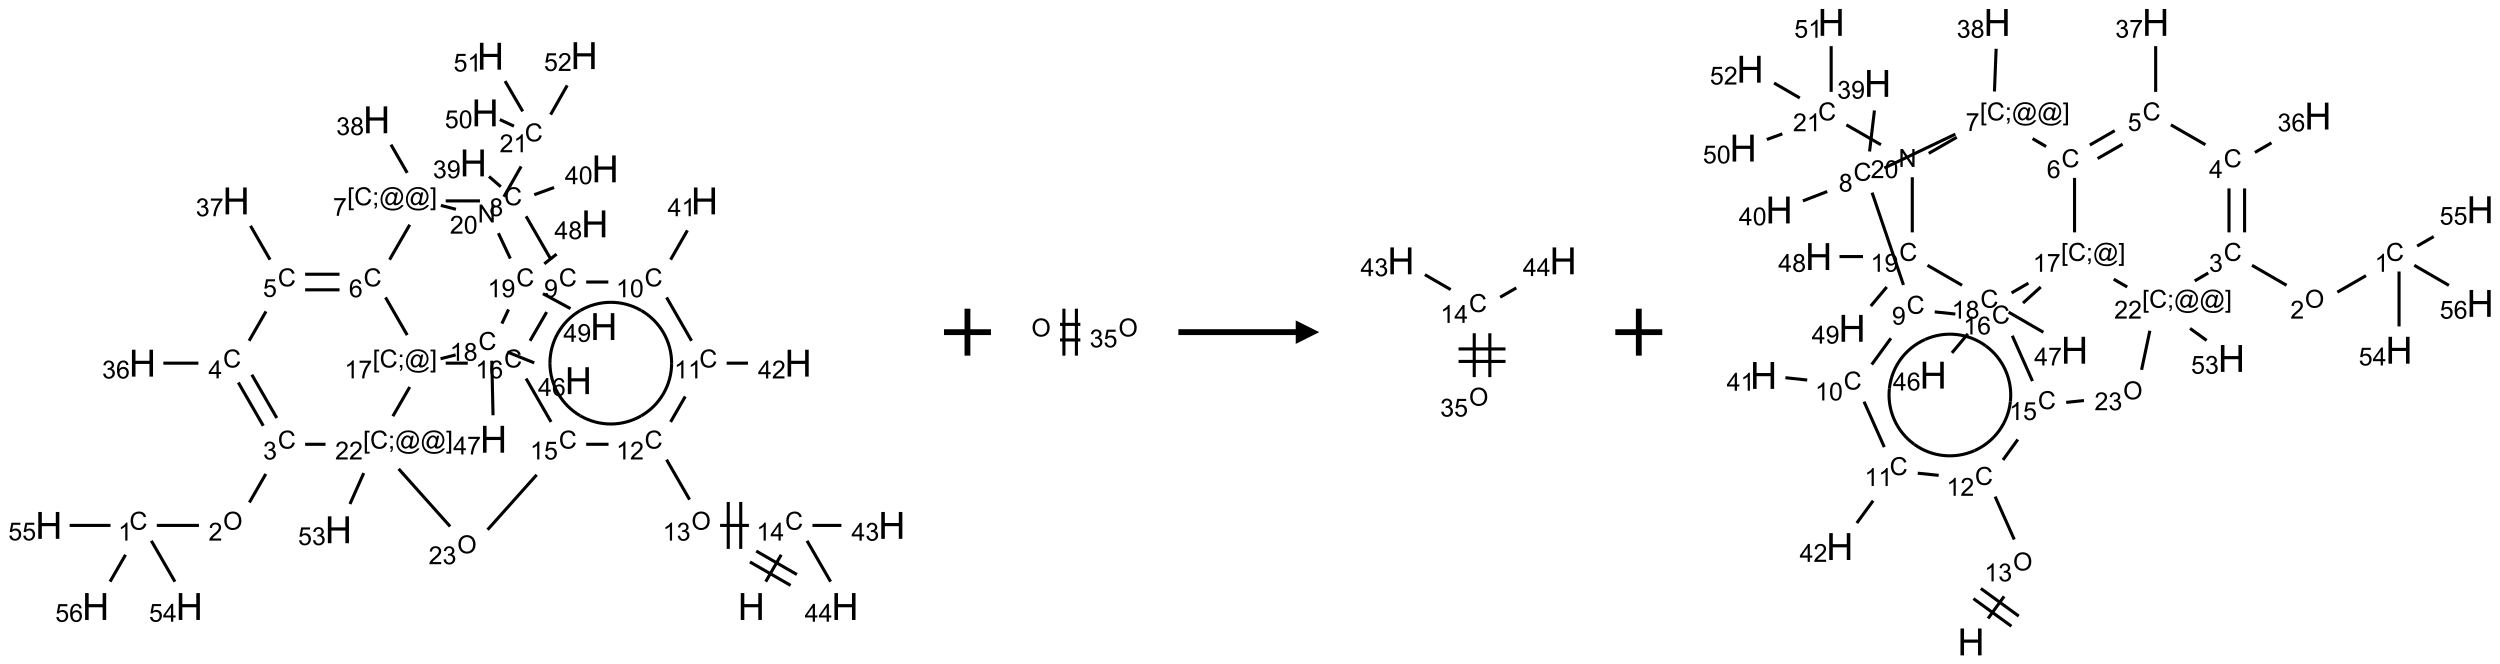 <?xml version="1.0" encoding="UTF-8"?>
<svg xmlns="http://www.w3.org/2000/svg" xmlns:xlink="http://www.w3.org/1999/xlink" width="1065" height="283" viewBox="0 0 1065 283">
<defs>
<g>
<g id="glyph-0-0">
<path d="M 2 0 L 2 -10 L 10 -10 L 10 0 Z M 2.25 -0.25 L 9.75 -0.25 L 9.75 -9.75 L 2.25 -9.75 Z M 2.25 -0.25 "/>
</g>
<g id="glyph-0-1">
<path d="M 1.281 0 L 1.281 -11.453 L 2.797 -11.453 L 2.797 -6.75 L 8.75 -6.75 L 8.75 -11.453 L 10.266 -11.453 L 10.266 0 L 8.75 0 L 8.75 -5.398 L 2.797 -5.398 L 2.797 0 Z M 1.281 0 "/>
</g>
<g id="glyph-1-0">
<path d="M 1.332 0 L 1.332 -6.668 L 6.668 -6.668 L 6.668 0 Z M 1.5 -0.168 L 6.5 -0.168 L 6.5 -6.5 L 1.5 -6.5 Z M 1.5 -0.168 "/>
</g>
<g id="glyph-1-1">
<path d="M 6.27 -2.676 L 7.281 -2.422 C 7.07 -1.594 6.688 -0.961 6.137 -0.523 C 5.586 -0.086 4.914 0.129 4.121 0.129 C 3.297 0.129 2.629 -0.039 2.113 -0.371 C 1.598 -0.707 1.203 -1.191 0.934 -1.828 C 0.664 -2.465 0.531 -3.145 0.531 -3.875 C 0.531 -4.672 0.684 -5.363 0.988 -5.957 C 1.293 -6.547 1.723 -6.996 2.285 -7.305 C 2.844 -7.613 3.461 -7.766 4.137 -7.766 C 4.898 -7.766 5.543 -7.57 6.062 -7.184 C 6.582 -6.793 6.945 -6.246 7.152 -5.543 L 6.156 -5.309 C 5.98 -5.863 5.723 -6.266 5.387 -6.52 C 5.051 -6.773 4.625 -6.902 4.113 -6.902 C 3.527 -6.902 3.039 -6.762 2.645 -6.48 C 2.25 -6.199 1.973 -5.82 1.812 -5.348 C 1.652 -4.871 1.574 -4.383 1.574 -3.879 C 1.574 -3.23 1.668 -2.664 1.855 -2.18 C 2.047 -1.695 2.34 -1.332 2.738 -1.094 C 3.137 -0.855 3.57 -0.734 4.035 -0.734 C 4.602 -0.734 5.082 -0.898 5.473 -1.223 C 5.867 -1.551 6.133 -2.035 6.27 -2.676 Z M 6.27 -2.676 "/>
</g>
<g id="glyph-1-2">
<path d="M 3.973 0 L 3.035 0 L 3.035 -5.973 C 2.809 -5.758 2.516 -5.543 2.148 -5.328 C 1.781 -5.113 1.453 -4.953 1.16 -4.844 L 1.16 -5.75 C 1.684 -5.996 2.145 -6.297 2.535 -6.645 C 2.93 -6.996 3.207 -7.336 3.371 -7.668 L 3.973 -7.668 Z M 3.973 0 "/>
</g>
<g id="glyph-1-3">
<path d="M 3.449 0 L 3.449 -1.828 L 0.137 -1.828 L 0.137 -2.688 L 3.621 -7.637 L 4.387 -7.637 L 4.387 -2.688 L 5.418 -2.688 L 5.418 -1.828 L 4.387 -1.828 L 4.387 0 Z M 3.449 -2.688 L 3.449 -6.129 L 1.059 -2.688 Z M 3.449 -2.688 "/>
</g>
<g id="glyph-1-4">
<path d="M 0.516 -3.719 C 0.516 -4.984 0.855 -5.977 1.535 -6.695 C 2.215 -7.414 3.094 -7.77 4.172 -7.77 C 4.875 -7.77 5.512 -7.602 6.078 -7.266 C 6.645 -6.93 7.074 -6.461 7.371 -5.855 C 7.668 -5.254 7.816 -4.57 7.816 -3.809 C 7.816 -3.035 7.66 -2.34 7.348 -1.73 C 7.035 -1.117 6.594 -0.656 6.02 -0.34 C 5.449 -0.027 4.828 0.129 4.168 0.129 C 3.449 0.129 2.805 -0.043 2.238 -0.391 C 1.672 -0.738 1.246 -1.211 0.953 -1.812 C 0.66 -2.414 0.516 -3.047 0.516 -3.719 Z M 1.559 -3.703 C 1.559 -2.781 1.805 -2.059 2.301 -1.527 C 2.793 -1 3.414 -0.734 4.16 -0.734 C 4.922 -0.734 5.547 -1 6.039 -1.535 C 6.531 -2.07 6.777 -2.828 6.777 -3.812 C 6.777 -4.434 6.672 -4.977 6.461 -5.441 C 6.25 -5.902 5.945 -6.262 5.539 -6.52 C 5.133 -6.773 4.68 -6.902 4.176 -6.902 C 3.461 -6.902 2.848 -6.656 2.332 -6.164 C 1.816 -5.672 1.559 -4.852 1.559 -3.703 Z M 1.559 -3.703 "/>
</g>
<g id="glyph-1-5">
<path d="M 0.449 -2.016 L 1.387 -2.141 C 1.492 -1.609 1.676 -1.227 1.934 -0.992 C 2.191 -0.758 2.508 -0.641 2.879 -0.641 C 3.32 -0.641 3.695 -0.793 3.996 -1.098 C 4.301 -1.402 4.453 -1.781 4.453 -2.234 C 4.453 -2.664 4.312 -3.02 4.031 -3.301 C 3.75 -3.578 3.391 -3.719 2.957 -3.719 C 2.781 -3.719 2.562 -3.684 2.297 -3.613 L 2.402 -4.438 C 2.465 -4.43 2.516 -4.426 2.551 -4.426 C 2.949 -4.426 3.312 -4.531 3.629 -4.738 C 3.949 -4.949 4.109 -5.27 4.109 -5.703 C 4.109 -6.047 3.992 -6.332 3.762 -6.559 C 3.527 -6.785 3.227 -6.895 2.859 -6.895 C 2.496 -6.895 2.191 -6.781 1.949 -6.551 C 1.707 -6.324 1.547 -5.98 1.48 -5.52 L 0.543 -5.688 C 0.656 -6.316 0.918 -6.805 1.324 -7.148 C 1.73 -7.492 2.234 -7.668 2.84 -7.668 C 3.254 -7.668 3.641 -7.578 3.988 -7.398 C 4.34 -7.219 4.609 -6.977 4.793 -6.668 C 4.98 -6.359 5.074 -6.031 5.074 -5.684 C 5.074 -5.352 4.984 -5.051 4.809 -4.781 C 4.629 -4.512 4.367 -4.297 4.02 -4.137 C 4.473 -4.031 4.824 -3.816 5.074 -3.488 C 5.324 -3.16 5.449 -2.75 5.449 -2.254 C 5.449 -1.59 5.203 -1.023 4.719 -0.559 C 4.234 -0.098 3.617 0.137 2.875 0.137 C 2.203 0.137 1.648 -0.062 1.207 -0.465 C 0.762 -0.863 0.512 -1.379 0.449 -2.016 Z M 0.449 -2.016 "/>
</g>
<g id="glyph-1-6">
<path d="M 5.371 -0.902 L 5.371 0 L 0.324 0 C 0.316 -0.227 0.352 -0.441 0.434 -0.652 C 0.562 -0.996 0.766 -1.332 1.051 -1.668 C 1.332 -2 1.742 -2.387 2.277 -2.824 C 3.105 -3.504 3.668 -4.043 3.957 -4.441 C 4.25 -4.84 4.395 -5.215 4.395 -5.566 C 4.395 -5.938 4.262 -6.254 3.996 -6.508 C 3.73 -6.762 3.387 -6.891 2.957 -6.891 C 2.508 -6.891 2.145 -6.754 1.875 -6.484 C 1.605 -6.215 1.469 -5.84 1.465 -5.359 L 0.5 -5.457 C 0.566 -6.176 0.812 -6.727 1.246 -7.102 C 1.676 -7.477 2.254 -7.668 2.98 -7.668 C 3.711 -7.668 4.293 -7.465 4.719 -7.059 C 5.145 -6.652 5.359 -6.148 5.359 -5.547 C 5.359 -5.242 5.297 -4.941 5.172 -4.645 C 5.047 -4.352 4.84 -4.039 4.551 -3.715 C 4.262 -3.387 3.777 -2.938 3.105 -2.371 C 2.543 -1.898 2.18 -1.578 2.02 -1.41 C 1.859 -1.242 1.73 -1.07 1.625 -0.902 Z M 5.371 -0.902 "/>
</g>
<g id="glyph-1-7">
<path d="M 0.441 -3.766 C 0.441 -4.668 0.535 -5.395 0.723 -5.945 C 0.906 -6.496 1.184 -6.922 1.551 -7.219 C 1.918 -7.516 2.375 -7.668 2.934 -7.668 C 3.344 -7.668 3.703 -7.586 4.012 -7.418 C 4.32 -7.254 4.574 -7.016 4.777 -6.707 C 4.977 -6.395 5.137 -6.016 5.25 -5.57 C 5.363 -5.125 5.422 -4.523 5.422 -3.766 C 5.422 -2.871 5.328 -2.148 5.145 -1.598 C 4.961 -1.047 4.688 -0.621 4.32 -0.32 C 3.953 -0.02 3.492 0.129 2.934 0.129 C 2.195 0.129 1.617 -0.133 1.199 -0.66 C 0.695 -1.297 0.441 -2.332 0.441 -3.766 Z M 1.406 -3.766 C 1.406 -2.512 1.555 -1.68 1.848 -1.262 C 2.141 -0.848 2.5 -0.641 2.934 -0.641 C 3.363 -0.641 3.727 -0.848 4.02 -1.266 C 4.312 -1.684 4.457 -2.516 4.457 -3.766 C 4.457 -5.023 4.312 -5.859 4.02 -6.27 C 3.727 -6.684 3.359 -6.891 2.922 -6.891 C 2.492 -6.891 2.148 -6.707 1.891 -6.344 C 1.566 -5.879 1.406 -5.02 1.406 -3.766 Z M 1.406 -3.766 "/>
</g>
<g id="glyph-1-8">
<path d="M 0.582 -1.766 L 1.484 -1.848 C 1.562 -1.426 1.707 -1.117 1.922 -0.926 C 2.137 -0.734 2.414 -0.641 2.75 -0.641 C 3.039 -0.641 3.289 -0.707 3.508 -0.84 C 3.727 -0.973 3.902 -1.148 4.043 -1.367 C 4.18 -1.586 4.297 -1.887 4.391 -2.262 C 4.484 -2.637 4.531 -3.016 4.531 -3.406 C 4.531 -3.449 4.531 -3.512 4.527 -3.594 C 4.34 -3.297 4.082 -3.055 3.758 -2.867 C 3.434 -2.68 3.082 -2.59 2.703 -2.59 C 2.07 -2.59 1.535 -2.816 1.098 -3.277 C 0.66 -3.734 0.441 -4.34 0.441 -5.09 C 0.441 -5.863 0.672 -6.484 1.129 -6.957 C 1.586 -7.43 2.156 -7.668 2.844 -7.668 C 3.34 -7.668 3.793 -7.531 4.207 -7.266 C 4.617 -7 4.93 -6.617 5.145 -6.121 C 5.355 -5.629 5.465 -4.91 5.465 -3.973 C 5.465 -2.996 5.359 -2.223 5.145 -1.645 C 4.934 -1.066 4.617 -0.625 4.199 -0.324 C 3.781 -0.02 3.293 0.129 2.73 0.129 C 2.133 0.129 1.645 -0.035 1.266 -0.367 C 0.887 -0.699 0.66 -1.164 0.582 -1.766 Z M 4.422 -5.137 C 4.422 -5.676 4.277 -6.102 3.992 -6.418 C 3.707 -6.734 3.359 -6.891 2.957 -6.891 C 2.543 -6.891 2.18 -6.719 1.871 -6.379 C 1.562 -6.039 1.406 -5.598 1.406 -5.059 C 1.406 -4.57 1.555 -4.176 1.848 -3.871 C 2.141 -3.566 2.5 -3.418 2.934 -3.418 C 3.367 -3.418 3.723 -3.57 4.004 -3.871 C 4.281 -4.176 4.422 -4.598 4.422 -5.137 Z M 4.422 -5.137 "/>
</g>
<g id="glyph-1-9">
<path d="M 5.309 -5.766 L 4.375 -5.691 C 4.293 -6.059 4.172 -6.328 4.02 -6.496 C 3.766 -6.762 3.453 -6.895 3.082 -6.895 C 2.785 -6.895 2.523 -6.812 2.297 -6.645 C 2 -6.43 1.77 -6.117 1.598 -5.703 C 1.43 -5.289 1.34 -4.703 1.332 -3.938 C 1.559 -4.281 1.836 -4.535 2.16 -4.703 C 2.488 -4.871 2.828 -4.953 3.188 -4.953 C 3.812 -4.953 4.344 -4.723 4.785 -4.262 C 5.223 -3.801 5.441 -3.207 5.441 -2.48 C 5.441 -2 5.34 -1.555 5.133 -1.145 C 4.926 -0.73 4.641 -0.418 4.281 -0.199 C 3.922 0.02 3.512 0.129 3.051 0.129 C 2.27 0.129 1.633 -0.156 1.141 -0.73 C 0.648 -1.305 0.402 -2.254 0.402 -3.574 C 0.402 -5.051 0.672 -6.121 1.219 -6.793 C 1.695 -7.375 2.336 -7.668 3.141 -7.668 C 3.742 -7.668 4.234 -7.5 4.617 -7.16 C 5 -6.824 5.23 -6.359 5.309 -5.766 Z M 1.48 -2.473 C 1.48 -2.152 1.547 -1.844 1.684 -1.547 C 1.82 -1.25 2.016 -1.027 2.262 -0.871 C 2.508 -0.719 2.766 -0.641 3.035 -0.641 C 3.434 -0.641 3.773 -0.801 4.059 -1.121 C 4.344 -1.441 4.484 -1.875 4.484 -2.422 C 4.484 -2.949 4.344 -3.367 4.062 -3.668 C 3.781 -3.973 3.426 -4.125 3 -4.125 C 2.578 -4.125 2.219 -3.973 1.922 -3.668 C 1.625 -3.363 1.48 -2.969 1.48 -2.473 Z M 1.48 -2.473 "/>
</g>
<g id="glyph-1-10">
<path d="M 0.441 -2 L 1.426 -2.082 C 1.5 -1.605 1.668 -1.242 1.934 -1.004 C 2.199 -0.762 2.52 -0.641 2.895 -0.641 C 3.348 -0.641 3.73 -0.812 4.043 -1.152 C 4.355 -1.492 4.512 -1.941 4.512 -2.504 C 4.512 -3.039 4.359 -3.461 4.059 -3.77 C 3.758 -4.078 3.367 -4.234 2.879 -4.234 C 2.578 -4.234 2.305 -4.164 2.062 -4.027 C 1.82 -3.891 1.629 -3.715 1.488 -3.496 L 0.609 -3.609 L 1.348 -7.531 L 5.145 -7.531 L 5.145 -6.637 L 2.098 -6.637 L 1.688 -4.582 C 2.145 -4.902 2.625 -5.062 3.129 -5.062 C 3.797 -5.062 4.359 -4.832 4.816 -4.371 C 5.277 -3.91 5.504 -3.312 5.504 -2.59 C 5.504 -1.898 5.305 -1.301 4.902 -0.797 C 4.41 -0.18 3.742 0.129 2.895 0.129 C 2.199 0.129 1.633 -0.062 1.195 -0.453 C 0.758 -0.844 0.504 -1.359 0.441 -2 Z M 0.441 -2 "/>
</g>
<g id="glyph-1-11">
<path d="M 0.723 2.121 L 0.723 -7.637 L 2.793 -7.637 L 2.793 -6.859 L 1.66 -6.859 L 1.66 1.344 L 2.793 1.344 L 2.793 2.121 Z M 0.723 2.121 "/>
</g>
<g id="glyph-1-12">
<path d="M 0.949 -4.465 L 0.949 -5.531 L 2.016 -5.531 L 2.016 -4.465 Z M 0.949 0 L 0.949 -1.066 L 2.016 -1.066 L 2.016 0 C 2.016 0.391 1.945 0.711 1.809 0.949 C 1.668 1.191 1.449 1.379 1.145 1.512 L 0.887 1.109 C 1.082 1.023 1.23 0.895 1.324 0.727 C 1.418 0.559 1.469 0.316 1.48 0 Z M 0.949 0 "/>
</g>
<g id="glyph-1-13">
<path d="M 6.047 -0.848 C 5.82 -0.59 5.57 -0.379 5.289 -0.223 C 5.008 -0.062 4.73 0.016 4.449 0.016 C 4.141 0.016 3.84 -0.074 3.547 -0.254 C 3.254 -0.434 3.02 -0.715 2.836 -1.09 C 2.652 -1.465 2.562 -1.875 2.562 -2.324 C 2.562 -2.875 2.703 -3.43 2.988 -3.98 C 3.27 -4.535 3.621 -4.953 4.043 -5.23 C 4.461 -5.508 4.871 -5.645 5.266 -5.645 C 5.566 -5.645 5.855 -5.566 6.129 -5.41 C 6.402 -5.25 6.641 -5.012 6.84 -4.688 L 7.016 -5.496 L 7.949 -5.496 L 7.199 -2 C 7.094 -1.516 7.043 -1.246 7.043 -1.191 C 7.043 -1.098 7.078 -1.02 7.148 -0.949 C 7.219 -0.883 7.305 -0.848 7.406 -0.848 C 7.59 -0.848 7.832 -0.953 8.129 -1.168 C 8.527 -1.445 8.84 -1.816 9.07 -2.285 C 9.301 -2.75 9.418 -3.234 9.418 -3.73 C 9.418 -4.309 9.27 -4.852 8.973 -5.355 C 8.676 -5.859 8.23 -6.262 7.645 -6.562 C 7.055 -6.863 6.406 -7.016 5.691 -7.016 C 4.879 -7.016 4.137 -6.824 3.465 -6.445 C 2.793 -6.066 2.273 -5.52 1.902 -4.809 C 1.535 -4.098 1.348 -3.34 1.348 -2.527 C 1.348 -1.676 1.535 -0.941 1.902 -0.328 C 2.273 0.285 2.809 0.742 3.508 1.035 C 4.207 1.328 4.984 1.473 5.832 1.473 C 6.742 1.473 7.504 1.32 8.121 1.016 C 8.734 0.711 9.195 0.34 9.5 -0.098 L 10.441 -0.098 C 10.266 0.266 9.961 0.637 9.531 1.016 C 9.102 1.395 8.59 1.695 7.996 1.914 C 7.402 2.133 6.688 2.246 5.848 2.246 C 5.078 2.246 4.367 2.145 3.715 1.949 C 3.066 1.75 2.512 1.453 2.051 1.055 C 1.594 0.656 1.25 0.199 1.016 -0.316 C 0.723 -0.973 0.578 -1.684 0.578 -2.441 C 0.578 -3.289 0.75 -4.098 1.098 -4.863 C 1.523 -5.805 2.125 -6.527 2.902 -7.027 C 3.684 -7.527 4.629 -7.777 5.738 -7.777 C 6.602 -7.777 7.375 -7.602 8.059 -7.246 C 8.746 -6.895 9.285 -6.371 9.684 -5.672 C 10.02 -5.07 10.188 -4.418 10.188 -3.715 C 10.188 -2.707 9.832 -1.812 9.125 -1.031 C 8.492 -0.328 7.801 0.02 7.051 0.02 C 6.812 0.02 6.617 -0.016 6.473 -0.09 C 6.324 -0.16 6.215 -0.266 6.145 -0.402 C 6.102 -0.488 6.066 -0.637 6.047 -0.848 Z M 3.527 -2.262 C 3.527 -1.785 3.641 -1.414 3.863 -1.152 C 4.09 -0.887 4.348 -0.754 4.641 -0.754 C 4.836 -0.754 5.039 -0.812 5.254 -0.93 C 5.469 -1.047 5.676 -1.219 5.871 -1.449 C 6.066 -1.676 6.23 -1.969 6.355 -2.32 C 6.48 -2.672 6.543 -3.027 6.543 -3.379 C 6.543 -3.852 6.426 -4.219 6.191 -4.48 C 5.957 -4.738 5.672 -4.871 5.332 -4.871 C 5.109 -4.871 4.902 -4.812 4.707 -4.699 C 4.512 -4.586 4.32 -4.406 4.137 -4.156 C 3.953 -3.906 3.805 -3.602 3.691 -3.246 C 3.582 -2.887 3.527 -2.559 3.527 -2.262 Z M 3.527 -2.262 "/>
</g>
<g id="glyph-1-14">
<path d="M 2.27 2.121 L 0.203 2.121 L 0.203 1.344 L 1.332 1.344 L 1.332 -6.859 L 0.203 -6.859 L 0.203 -7.637 L 2.27 -7.637 Z M 2.27 2.121 "/>
</g>
<g id="glyph-1-15">
<path d="M 0.504 -6.637 L 0.504 -7.535 L 5.449 -7.535 L 5.449 -6.809 C 4.961 -6.289 4.48 -5.602 4.004 -4.746 C 3.527 -3.887 3.156 -3.004 2.895 -2.098 C 2.707 -1.461 2.59 -0.762 2.535 0 L 1.574 0 C 1.582 -0.602 1.703 -1.328 1.926 -2.176 C 2.152 -3.027 2.477 -3.848 2.898 -4.637 C 3.32 -5.426 3.77 -6.094 4.246 -6.637 Z M 0.504 -6.637 "/>
</g>
<g id="glyph-1-16">
<path d="M 1.887 -4.141 C 1.496 -4.281 1.207 -4.484 1.02 -4.75 C 0.832 -5.016 0.738 -5.328 0.738 -5.699 C 0.738 -6.254 0.938 -6.719 1.34 -7.098 C 1.738 -7.477 2.27 -7.668 2.934 -7.668 C 3.598 -7.668 4.137 -7.473 4.543 -7.086 C 4.949 -6.699 5.152 -6.227 5.152 -5.672 C 5.152 -5.316 5.059 -5.008 4.871 -4.746 C 4.688 -4.484 4.406 -4.281 4.027 -4.141 C 4.496 -3.988 4.852 -3.742 5.098 -3.402 C 5.34 -3.062 5.465 -2.656 5.465 -2.184 C 5.465 -1.531 5.234 -0.98 4.77 -0.535 C 4.309 -0.09 3.703 0.129 2.949 0.129 C 2.195 0.129 1.586 -0.094 1.125 -0.539 C 0.664 -0.984 0.434 -1.543 0.434 -2.207 C 0.434 -2.703 0.559 -3.121 0.809 -3.457 C 1.062 -3.793 1.422 -4.02 1.887 -4.141 Z M 1.699 -5.73 C 1.699 -5.367 1.812 -5.074 2.047 -4.844 C 2.281 -4.613 2.582 -4.5 2.953 -4.5 C 3.312 -4.5 3.609 -4.613 3.84 -4.84 C 4.07 -5.066 4.188 -5.348 4.188 -5.676 C 4.188 -6.02 4.07 -6.309 3.832 -6.543 C 3.594 -6.777 3.297 -6.895 2.941 -6.895 C 2.586 -6.895 2.289 -6.781 2.051 -6.551 C 1.816 -6.324 1.699 -6.047 1.699 -5.73 Z M 1.395 -2.203 C 1.395 -1.938 1.461 -1.676 1.586 -1.426 C 1.711 -1.176 1.902 -0.984 2.152 -0.848 C 2.402 -0.711 2.672 -0.641 2.957 -0.641 C 3.406 -0.641 3.777 -0.785 4.066 -1.074 C 4.359 -1.363 4.504 -1.727 4.504 -2.172 C 4.504 -2.625 4.355 -2.996 4.055 -3.293 C 3.754 -3.586 3.379 -3.734 2.926 -3.734 C 2.484 -3.734 2.121 -3.59 1.832 -3.297 C 1.543 -3.004 1.395 -2.641 1.395 -2.203 Z M 1.395 -2.203 "/>
</g>
<g id="glyph-1-17">
<path d="M 0.812 0 L 0.812 -7.637 L 1.848 -7.637 L 5.859 -1.641 L 5.859 -7.637 L 6.828 -7.637 L 6.828 0 L 5.793 0 L 1.781 -6 L 1.781 0 Z M 0.812 0 "/>
</g>
</g>
</defs>
<path fill="none" stroke-width="0.033" stroke-linecap="butt" stroke-linejoin="miter" stroke="rgb(0%, 0%, 0%)" stroke-opacity="1" stroke-miterlimit="10" d="M 7.635 5.602 L 7.8 5.316 " transform="matrix(40, 0, 0, 40, 20.793, 23.705)"/>
<path fill="none" stroke-width="0.033" stroke-linecap="butt" stroke-linejoin="miter" stroke="rgb(0%, 0%, 0%)" stroke-opacity="1" stroke-miterlimit="10" d="M 7.967 5.526 L 7.534 5.276 " transform="matrix(40, 0, 0, 40, 20.793, 23.705)"/>
<path fill="none" stroke-width="0.033" stroke-linecap="butt" stroke-linejoin="miter" stroke="rgb(0%, 0%, 0%)" stroke-opacity="1" stroke-miterlimit="10" d="M 7.9 5.642 L 7.467 5.392 " transform="matrix(40, 0, 0, 40, 20.793, 23.705)"/>
<path fill="none" stroke-width="0.033" stroke-linecap="butt" stroke-linejoin="miter" stroke="rgb(0%, 0%, 0%)" stroke-opacity="1" stroke-miterlimit="10" d="M 7.456 5.003 L 7.149 5.003 " transform="matrix(40, 0, 0, 40, 20.793, 23.705)"/>
<path fill="none" stroke-width="0.033" stroke-linecap="butt" stroke-linejoin="miter" stroke="rgb(0%, 0%, 0%)" stroke-opacity="1" stroke-miterlimit="10" d="M 7.236 4.753 L 7.236 5.253 " transform="matrix(40, 0, 0, 40, 20.793, 23.705)"/>
<path fill="none" stroke-width="0.033" stroke-linecap="butt" stroke-linejoin="miter" stroke="rgb(0%, 0%, 0%)" stroke-opacity="1" stroke-miterlimit="10" d="M 7.369 4.753 L 7.369 5.253 " transform="matrix(40, 0, 0, 40, 20.793, 23.705)"/>
<path fill="none" stroke-width="0.033" stroke-linecap="butt" stroke-linejoin="miter" stroke="rgb(0%, 0%, 0%)" stroke-opacity="1" stroke-miterlimit="10" d="M 6.824 4.728 L 6.579 4.303 " transform="matrix(40, 0, 0, 40, 20.793, 23.705)"/>
<path fill="none" stroke-width="0.033" stroke-linecap="butt" stroke-linejoin="miter" stroke="rgb(0%, 0%, 0%)" stroke-opacity="1" stroke-miterlimit="10" d="M 6.622 3.901 L 6.778 3.63 " transform="matrix(40, 0, 0, 40, 20.793, 23.705)"/>
<path fill="none" stroke-width="0.033" stroke-linecap="butt" stroke-linejoin="miter" stroke="rgb(0%, 0%, 0%)" stroke-opacity="1" stroke-miterlimit="10" d="M 7.219 3.275 L 7.446 3.275 " transform="matrix(40, 0, 0, 40, 20.793, 23.705)"/>
<path fill="none" stroke-width="0.033" stroke-linecap="butt" stroke-linejoin="miter" stroke="rgb(0%, 0%, 0%)" stroke-opacity="1" stroke-miterlimit="10" d="M 6.845 3.037 L 6.579 2.575 " transform="matrix(40, 0, 0, 40, 20.793, 23.705)"/>
<path fill="none" stroke-width="0.033" stroke-linecap="butt" stroke-linejoin="miter" stroke="rgb(0%, 0%, 0%)" stroke-opacity="1" stroke-miterlimit="10" d="M 6.622 2.173 L 6.801 1.861 " transform="matrix(40, 0, 0, 40, 20.793, 23.705)"/>
<path fill="none" stroke-width="0.033" stroke-linecap="butt" stroke-linejoin="miter" stroke="rgb(0%, 0%, 0%)" stroke-opacity="1" stroke-miterlimit="10" d="M 5.959 2.411 L 5.723 2.411 " transform="matrix(40, 0, 0, 40, 20.793, 23.705)"/>
<path fill="none" stroke-width="0.033" stroke-linecap="butt" stroke-linejoin="miter" stroke="rgb(0%, 0%, 0%)" stroke-opacity="1" stroke-miterlimit="10" d="M 5.302 2.731 L 5.125 3.037 " transform="matrix(40, 0, 0, 40, 20.793, 23.705)"/>
<path fill="none" stroke-width="0.033" stroke-linecap="butt" stroke-linejoin="miter" stroke="rgb(0%, 0%, 0%)" stroke-opacity="1" stroke-miterlimit="10" d="M 5.083 3.439 L 5.349 3.901 " transform="matrix(40, 0, 0, 40, 20.793, 23.705)"/>
<path fill="none" stroke-width="0.033" stroke-linecap="butt" stroke-linejoin="miter" stroke="rgb(0%, 0%, 0%)" stroke-opacity="1" stroke-miterlimit="10" d="M 5.723 4.139 L 5.961 4.139 " transform="matrix(40, 0, 0, 40, 20.793, 23.705)"/>
<path fill="none" stroke-width="0.033" stroke-linecap="butt" stroke-linejoin="miter" stroke="rgb(0%, 0%, 0%)" stroke-opacity="1" stroke-miterlimit="10" d="M 5.196 4.464 L 4.673 5.049 " transform="matrix(40, 0, 0, 40, 20.793, 23.705)"/>
<path fill="none" stroke-width="0.033" stroke-linecap="butt" stroke-linejoin="miter" stroke="rgb(0%, 0%, 0%)" stroke-opacity="1" stroke-miterlimit="10" d="M 4.274 5.014 L 3.726 4.401 " transform="matrix(40, 0, 0, 40, 20.793, 23.705)"/>
<path fill="none" stroke-width="0.033" stroke-linecap="butt" stroke-linejoin="miter" stroke="rgb(0%, 0%, 0%)" stroke-opacity="1" stroke-miterlimit="10" d="M 3.354 4.446 L 3.207 4.775 " transform="matrix(40, 0, 0, 40, 20.793, 23.705)"/>
<path fill="none" stroke-width="0.033" stroke-linecap="butt" stroke-linejoin="miter" stroke="rgb(0%, 0%, 0%)" stroke-opacity="1" stroke-miterlimit="10" d="M 2.947 4.139 L 2.73 4.139 " transform="matrix(40, 0, 0, 40, 20.793, 23.705)"/>
<path fill="none" stroke-width="0.033" stroke-linecap="butt" stroke-linejoin="miter" stroke="rgb(0%, 0%, 0%)" stroke-opacity="1" stroke-miterlimit="10" d="M 2.311 4.455 L 2.136 4.759 " transform="matrix(40, 0, 0, 40, 20.793, 23.705)"/>
<path fill="none" stroke-width="0.033" stroke-linecap="butt" stroke-linejoin="miter" stroke="rgb(0%, 0%, 0%)" stroke-opacity="1" stroke-miterlimit="10" d="M 1.599 5.003 L 1.15 5.003 " transform="matrix(40, 0, 0, 40, 20.793, 23.705)"/>
<path fill="none" stroke-width="0.033" stroke-linecap="butt" stroke-linejoin="miter" stroke="rgb(0%, 0%, 0%)" stroke-opacity="1" stroke-miterlimit="10" d="M 1.092 5.167 L 1.343 5.602 " transform="matrix(40, 0, 0, 40, 20.793, 23.705)"/>
<path fill="none" stroke-width="0.033" stroke-linecap="butt" stroke-linejoin="miter" stroke="rgb(0%, 0%, 0%)" stroke-opacity="1" stroke-miterlimit="10" d="M 0.657 5.003 L 0.222 5.003 " transform="matrix(40, 0, 0, 40, 20.793, 23.705)"/>
<path fill="none" stroke-width="0.033" stroke-linecap="butt" stroke-linejoin="miter" stroke="rgb(0%, 0%, 0%)" stroke-opacity="1" stroke-miterlimit="10" d="M 0.817 5.316 L 0.652 5.602 " transform="matrix(40, 0, 0, 40, 20.793, 23.705)"/>
<path fill="none" stroke-width="0.033" stroke-linecap="butt" stroke-linejoin="miter" stroke="rgb(0%, 0%, 0%)" stroke-opacity="1" stroke-miterlimit="10" d="M 2.428 3.859 L 2.162 3.398 " transform="matrix(40, 0, 0, 40, 20.793, 23.705)"/>
<path fill="none" stroke-width="0.033" stroke-linecap="butt" stroke-linejoin="miter" stroke="rgb(0%, 0%, 0%)" stroke-opacity="1" stroke-miterlimit="10" d="M 2.284 3.942 L 2.018 3.481 " transform="matrix(40, 0, 0, 40, 20.793, 23.705)"/>
<path fill="none" stroke-width="0.033" stroke-linecap="butt" stroke-linejoin="miter" stroke="rgb(0%, 0%, 0%)" stroke-opacity="1" stroke-miterlimit="10" d="M 1.593 3.275 L 1.22 3.275 " transform="matrix(40, 0, 0, 40, 20.793, 23.705)"/>
<path fill="none" stroke-width="0.033" stroke-linecap="butt" stroke-linejoin="miter" stroke="rgb(0%, 0%, 0%)" stroke-opacity="1" stroke-miterlimit="10" d="M 2.133 3.037 L 2.313 2.724 " transform="matrix(40, 0, 0, 40, 20.793, 23.705)"/>
<path fill="none" stroke-width="0.033" stroke-linecap="butt" stroke-linejoin="miter" stroke="rgb(0%, 0%, 0%)" stroke-opacity="1" stroke-miterlimit="10" d="M 2.356 2.173 L 2.148 1.812 " transform="matrix(40, 0, 0, 40, 20.793, 23.705)"/>
<path fill="none" stroke-width="0.033" stroke-linecap="butt" stroke-linejoin="miter" stroke="rgb(0%, 0%, 0%)" stroke-opacity="1" stroke-miterlimit="10" d="M 2.73 2.494 L 3.096 2.494 " transform="matrix(40, 0, 0, 40, 20.793, 23.705)"/>
<path fill="none" stroke-width="0.033" stroke-linecap="butt" stroke-linejoin="miter" stroke="rgb(0%, 0%, 0%)" stroke-opacity="1" stroke-miterlimit="10" d="M 2.73 2.328 L 3.096 2.328 " transform="matrix(40, 0, 0, 40, 20.793, 23.705)"/>
<path fill="none" stroke-width="0.033" stroke-linecap="butt" stroke-linejoin="miter" stroke="rgb(0%, 0%, 0%)" stroke-opacity="1" stroke-miterlimit="10" d="M 3.629 2.173 L 3.844 1.801 " transform="matrix(40, 0, 0, 40, 20.793, 23.705)"/>
<path fill="none" stroke-width="0.033" stroke-linecap="butt" stroke-linejoin="miter" stroke="rgb(0%, 0%, 0%)" stroke-opacity="1" stroke-miterlimit="10" d="M 3.817 1.248 L 3.644 0.948 " transform="matrix(40, 0, 0, 40, 20.793, 23.705)"/>
<path fill="none" stroke-width="0.033" stroke-linecap="butt" stroke-linejoin="miter" stroke="rgb(0%, 0%, 0%)" stroke-opacity="1" stroke-miterlimit="10" d="M 4.227 1.547 L 4.592 1.547 " transform="matrix(40, 0, 0, 40, 20.793, 23.705)"/>
<path fill="none" stroke-width="0.033" stroke-linecap="butt" stroke-linejoin="miter" stroke="rgb(0%, 0%, 0%)" stroke-opacity="1" stroke-miterlimit="10" d="M 5.083 1.711 L 5.349 2.173 " transform="matrix(40, 0, 0, 40, 20.793, 23.705)"/>
<path fill="none" stroke-width="0.033" stroke-linecap="butt" stroke-linejoin="miter" stroke="rgb(0%, 0%, 0%)" stroke-opacity="1" stroke-miterlimit="10" d="M 4.814 1.396 L 4.688 1.287 " transform="matrix(40, 0, 0, 40, 20.793, 23.705)"/>
<path fill="none" stroke-width="0.033" stroke-linecap="butt" stroke-linejoin="miter" stroke="rgb(0%, 0%, 0%)" stroke-opacity="1" stroke-miterlimit="10" d="M 5.17 1.481 L 5.381 1.404 " transform="matrix(40, 0, 0, 40, 20.793, 23.705)"/>
<path fill="none" stroke-width="0.033" stroke-linecap="butt" stroke-linejoin="miter" stroke="rgb(0%, 0%, 0%)" stroke-opacity="1" stroke-miterlimit="10" d="M 4.175 1.595 L 4.336 1.636 " transform="matrix(40, 0, 0, 40, 20.793, 23.705)"/>
<path fill="none" stroke-width="0.033" stroke-linecap="butt" stroke-linejoin="miter" stroke="rgb(0%, 0%, 0%)" stroke-opacity="1" stroke-miterlimit="10" d="M 4.846 1.503 L 5.03 1.18 " transform="matrix(40, 0, 0, 40, 20.793, 23.705)"/>
<path fill="none" stroke-width="0.033" stroke-linecap="butt" stroke-linejoin="miter" stroke="rgb(0%, 0%, 0%)" stroke-opacity="1" stroke-miterlimit="10" d="M 4.954 0.751 L 4.803 0.681 " transform="matrix(40, 0, 0, 40, 20.793, 23.705)"/>
<path fill="none" stroke-width="0.033" stroke-linecap="butt" stroke-linejoin="miter" stroke="rgb(0%, 0%, 0%)" stroke-opacity="1" stroke-miterlimit="10" d="M 5.047 0.593 L 4.859 0.271 " transform="matrix(40, 0, 0, 40, 20.793, 23.705)"/>
<path fill="none" stroke-width="0.033" stroke-linecap="butt" stroke-linejoin="miter" stroke="rgb(0%, 0%, 0%)" stroke-opacity="1" stroke-miterlimit="10" d="M 5.344 0.628 L 5.521 0.317 " transform="matrix(40, 0, 0, 40, 20.793, 23.705)"/>
<path fill="none" stroke-width="0.033" stroke-linecap="butt" stroke-linejoin="miter" stroke="rgb(0%, 0%, 0%)" stroke-opacity="1" stroke-miterlimit="10" d="M 4.788 1.891 L 4.915 2.161 " transform="matrix(40, 0, 0, 40, 20.793, 23.705)"/>
<path fill="none" stroke-width="0.033" stroke-linecap="butt" stroke-linejoin="miter" stroke="rgb(0%, 0%, 0%)" stroke-opacity="1" stroke-miterlimit="10" d="M 5.277 2.217 L 5.408 2.114 " transform="matrix(40, 0, 0, 40, 20.793, 23.705)"/>
<path fill="none" stroke-width="0.033" stroke-linecap="butt" stroke-linejoin="miter" stroke="rgb(0%, 0%, 0%)" stroke-opacity="1" stroke-miterlimit="10" d="M 5.262 2.535 L 5.556 2.694 " transform="matrix(40, 0, 0, 40, 20.793, 23.705)"/>
<path fill="none" stroke-width="0.033" stroke-linecap="butt" stroke-linejoin="miter" stroke="rgb(0%, 0%, 0%)" stroke-opacity="1" stroke-miterlimit="10" d="M 4.896 2.703 L 4.825 2.854 " transform="matrix(40, 0, 0, 40, 20.793, 23.705)"/>
<path fill="none" stroke-width="0.033" stroke-linecap="butt" stroke-linejoin="miter" stroke="rgb(0%, 0%, 0%)" stroke-opacity="1" stroke-miterlimit="10" d="M 4.882 3.156 L 5.17 3.272 " transform="matrix(40, 0, 0, 40, 20.793, 23.705)"/>
<path fill="none" stroke-width="0.033" stroke-linecap="butt" stroke-linejoin="miter" stroke="rgb(0%, 0%, 0%)" stroke-opacity="1" stroke-miterlimit="10" d="M 4.718 3.249 L 4.731 3.83 " transform="matrix(40, 0, 0, 40, 20.793, 23.705)"/>
<path fill="none" stroke-width="0.033" stroke-linecap="butt" stroke-linejoin="miter" stroke="rgb(0%, 0%, 0%)" stroke-opacity="1" stroke-miterlimit="10" d="M 4.333 3.187 L 4.172 3.228 " transform="matrix(40, 0, 0, 40, 20.793, 23.705)"/>
<path fill="none" stroke-width="0.033" stroke-linecap="butt" stroke-linejoin="miter" stroke="rgb(0%, 0%, 0%)" stroke-opacity="1" stroke-miterlimit="10" d="M 3.817 2.976 L 3.586 2.575 " transform="matrix(40, 0, 0, 40, 20.793, 23.705)"/>
<path fill="none" stroke-width="0.033" stroke-linecap="butt" stroke-linejoin="miter" stroke="rgb(0%, 0%, 0%)" stroke-opacity="1" stroke-miterlimit="10" d="M 4.227 3.275 L 4.462 3.275 " transform="matrix(40, 0, 0, 40, 20.793, 23.705)"/>
<path fill="none" stroke-width="0.033" stroke-linecap="butt" stroke-linejoin="miter" stroke="rgb(0%, 0%, 0%)" stroke-opacity="1" stroke-miterlimit="10" d="M 3.844 3.529 L 3.664 3.84 " transform="matrix(40, 0, 0, 40, 20.793, 23.705)"/>
<path fill="none" stroke-width="0.033" stroke-linecap="butt" stroke-linejoin="miter" stroke="rgb(0%, 0%, 0%)" stroke-opacity="1" stroke-miterlimit="10" d="M 8.133 5.003 L 8.441 5.003 " transform="matrix(40, 0, 0, 40, 20.793, 23.705)"/>
<path fill="none" stroke-width="0.033" stroke-linecap="butt" stroke-linejoin="miter" stroke="rgb(0%, 0%, 0%)" stroke-opacity="1" stroke-miterlimit="10" d="M 8.075 5.167 L 8.326 5.602 " transform="matrix(40, 0, 0, 40, 20.793, 23.705)"/>
<path fill="none" stroke-width="0.033" stroke-linecap="butt" stroke-linejoin="miter" stroke="rgb(0%, 0%, 0%)" stroke-opacity="1" stroke-miterlimit="10" d="M 6.633 3.275 C 6.633 3.506 6.51 3.72 6.309 3.836 " transform="matrix(40, 0, 0, 40, 20.793, 23.705)"/>
<path fill="none" stroke-width="0.033" stroke-linecap="butt" stroke-linejoin="miter" stroke="rgb(0%, 0%, 0%)" stroke-opacity="1" stroke-miterlimit="10" d="M 6.309 2.714 C 6.51 2.83 6.633 3.044 6.633 3.275 " transform="matrix(40, 0, 0, 40, 20.793, 23.705)"/>
<path fill="none" stroke-width="0.033" stroke-linecap="butt" stroke-linejoin="miter" stroke="rgb(0%, 0%, 0%)" stroke-opacity="1" stroke-miterlimit="10" d="M 5.661 2.714 C 5.862 2.598 6.109 2.598 6.309 2.714 " transform="matrix(40, 0, 0, 40, 20.793, 23.705)"/>
<path fill="none" stroke-width="0.033" stroke-linecap="butt" stroke-linejoin="miter" stroke="rgb(0%, 0%, 0%)" stroke-opacity="1" stroke-miterlimit="10" d="M 5.337 3.275 C 5.337 3.044 5.461 2.83 5.661 2.714 " transform="matrix(40, 0, 0, 40, 20.793, 23.705)"/>
<path fill="none" stroke-width="0.033" stroke-linecap="butt" stroke-linejoin="miter" stroke="rgb(0%, 0%, 0%)" stroke-opacity="1" stroke-miterlimit="10" d="M 5.661 3.836 C 5.461 3.72 5.337 3.506 5.337 3.275 " transform="matrix(40, 0, 0, 40, 20.793, 23.705)"/>
<path fill="none" stroke-width="0.033" stroke-linecap="butt" stroke-linejoin="miter" stroke="rgb(0%, 0%, 0%)" stroke-opacity="1" stroke-miterlimit="10" d="M 6.309 3.836 C 6.109 3.952 5.862 3.952 5.661 3.836 " transform="matrix(40, 0, 0, 40, 20.793, 23.705)"/>
<g fill="rgb(0%, 0%, 0%)" fill-opacity="1">
<use xlink:href="#glyph-0-1" x="314.285" y="264.102"/>
</g>
<g fill="rgb(0%, 0%, 0%)" fill-opacity="1">
<use xlink:href="#glyph-1-1" x="334.418" y="225.664"/>
</g>
<g fill="rgb(0%, 0%, 0%)" fill-opacity="1">
<use xlink:href="#glyph-1-2" x="322.262" y="230.297"/>
<use xlink:href="#glyph-1-3" x="328.194" y="230.297"/>
</g>
<g fill="rgb(0%, 0%, 0%)" fill-opacity="1">
<use xlink:href="#glyph-1-4" x="294.531" y="225.668"/>
</g>
<g fill="rgb(0%, 0%, 0%)" fill-opacity="1">
<use xlink:href="#glyph-1-2" x="282.328" y="230.297"/>
<use xlink:href="#glyph-1-5" x="288.26" y="230.297"/>
</g>
<g fill="rgb(0%, 0%, 0%)" fill-opacity="1">
<use xlink:href="#glyph-1-1" x="274.562" y="191.105"/>
</g>
<g fill="rgb(0%, 0%, 0%)" fill-opacity="1">
<use xlink:href="#glyph-1-2" x="262.457" y="195.742"/>
<use xlink:href="#glyph-1-6" x="268.389" y="195.742"/>
</g>
<g fill="rgb(0%, 0%, 0%)" fill-opacity="1">
<use xlink:href="#glyph-1-1" x="297.891" y="156.551"/>
</g>
<g fill="rgb(0%, 0%, 0%)" fill-opacity="1">
<use xlink:href="#glyph-1-2" x="287.18" y="161.188"/>
<use xlink:href="#glyph-1-2" x="293.112" y="161.188"/>
</g>
<g fill="rgb(0%, 0%, 0%)" fill-opacity="1">
<use xlink:href="#glyph-0-1" x="334.238" y="160.434"/>
</g>
<g fill="rgb(0%, 0%, 0%)" fill-opacity="1">
<use xlink:href="#glyph-1-3" x="322.883" y="161.227"/>
<use xlink:href="#glyph-1-6" x="328.815" y="161.227"/>
</g>
<g fill="rgb(0%, 0%, 0%)" fill-opacity="1">
<use xlink:href="#glyph-1-1" x="274.562" y="121.992"/>
</g>
<g fill="rgb(0%, 0%, 0%)" fill-opacity="1">
<use xlink:href="#glyph-1-2" x="262.406" y="126.629"/>
<use xlink:href="#glyph-1-7" x="268.339" y="126.629"/>
</g>
<g fill="rgb(0%, 0%, 0%)" fill-opacity="1">
<use xlink:href="#glyph-0-1" x="294.336" y="91.32"/>
</g>
<g fill="rgb(0%, 0%, 0%)" fill-opacity="1">
<use xlink:href="#glyph-1-3" x="284.375" y="92.113"/>
<use xlink:href="#glyph-1-2" x="290.307" y="92.113"/>
</g>
<g fill="rgb(0%, 0%, 0%)" fill-opacity="1">
<use xlink:href="#glyph-1-1" x="238.035" y="121.992"/>
</g>
<g fill="rgb(0%, 0%, 0%)" fill-opacity="1">
<use xlink:href="#glyph-1-8" x="231.77" y="126.629"/>
</g>
<g fill="rgb(0%, 0%, 0%)" fill-opacity="1">
<use xlink:href="#glyph-1-1" x="214.711" y="156.551"/>
</g>
<g fill="rgb(0%, 0%, 0%)" fill-opacity="1">
<use xlink:href="#glyph-1-2" x="202.531" y="161.188"/>
<use xlink:href="#glyph-1-9" x="208.464" y="161.188"/>
</g>
<g fill="rgb(0%, 0%, 0%)" fill-opacity="1">
<use xlink:href="#glyph-1-1" x="238.035" y="191.105"/>
</g>
<g fill="rgb(0%, 0%, 0%)" fill-opacity="1">
<use xlink:href="#glyph-1-2" x="225.793" y="195.742"/>
<use xlink:href="#glyph-1-10" x="231.725" y="195.742"/>
</g>
<g fill="rgb(0%, 0%, 0%)" fill-opacity="1">
<use xlink:href="#glyph-1-4" x="194.773" y="235.723"/>
</g>
<g fill="rgb(0%, 0%, 0%)" fill-opacity="1">
<use xlink:href="#glyph-1-6" x="182.578" y="240.355"/>
<use xlink:href="#glyph-1-5" x="188.51" y="240.355"/>
</g>
<g fill="rgb(0%, 0%, 0%)" fill-opacity="1">
<use xlink:href="#glyph-1-11" x="154.664" y="191.113"/>
<use xlink:href="#glyph-1-1" x="157.628" y="191.113"/>
<use xlink:href="#glyph-1-12" x="165.331" y="191.113"/>
<use xlink:href="#glyph-1-13" x="168.294" y="191.113"/>
<use xlink:href="#glyph-1-13" x="179.122" y="191.113"/>
<use xlink:href="#glyph-1-14" x="189.951" y="191.113"/>
</g>
<g fill="rgb(0%, 0%, 0%)" fill-opacity="1">
<use xlink:href="#glyph-1-6" x="142.754" y="195.742"/>
<use xlink:href="#glyph-1-6" x="148.686" y="195.742"/>
</g>
<g fill="rgb(0%, 0%, 0%)" fill-opacity="1">
<use xlink:href="#glyph-0-1" x="138.387" y="231.414"/>
</g>
<g fill="rgb(0%, 0%, 0%)" fill-opacity="1">
<use xlink:href="#glyph-1-10" x="126.953" y="232.207"/>
<use xlink:href="#glyph-1-5" x="132.885" y="232.207"/>
</g>
<g fill="rgb(0%, 0%, 0%)" fill-opacity="1">
<use xlink:href="#glyph-1-1" x="118.332" y="191.105"/>
</g>
<g fill="rgb(0%, 0%, 0%)" fill-opacity="1">
<use xlink:href="#glyph-1-5" x="112.078" y="195.742"/>
</g>
<g fill="rgb(0%, 0%, 0%)" fill-opacity="1">
<use xlink:href="#glyph-1-4" x="95.02" y="225.668"/>
</g>
<g fill="rgb(0%, 0%, 0%)" fill-opacity="1">
<use xlink:href="#glyph-1-6" x="88.832" y="230.297"/>
</g>
<g fill="rgb(0%, 0%, 0%)" fill-opacity="1">
<use xlink:href="#glyph-1-1" x="55.102" y="225.664"/>
</g>
<g fill="rgb(0%, 0%, 0%)" fill-opacity="1">
<use xlink:href="#glyph-1-2" x="50.324" y="230.297"/>
</g>
<g fill="rgb(0%, 0%, 0%)" fill-opacity="1">
<use xlink:href="#glyph-0-1" x="74.875" y="264.102"/>
</g>
<g fill="rgb(0%, 0%, 0%)" fill-opacity="1">
<use xlink:href="#glyph-1-10" x="63.469" y="264.863"/>
<use xlink:href="#glyph-1-3" x="69.401" y="264.863"/>
</g>
<g fill="rgb(0%, 0%, 0%)" fill-opacity="1">
<use xlink:href="#glyph-0-1" x="15.02" y="229.547"/>
</g>
<g fill="rgb(0%, 0%, 0%)" fill-opacity="1">
<use xlink:href="#glyph-1-10" x="3.527" y="230.203"/>
<use xlink:href="#glyph-1-10" x="9.46" y="230.203"/>
</g>
<g fill="rgb(0%, 0%, 0%)" fill-opacity="1">
<use xlink:href="#glyph-0-1" x="34.973" y="264.102"/>
</g>
<g fill="rgb(0%, 0%, 0%)" fill-opacity="1">
<use xlink:href="#glyph-1-10" x="23.543" y="264.895"/>
<use xlink:href="#glyph-1-9" x="29.475" y="264.895"/>
</g>
<g fill="rgb(0%, 0%, 0%)" fill-opacity="1">
<use xlink:href="#glyph-1-1" x="95.004" y="156.551"/>
</g>
<g fill="rgb(0%, 0%, 0%)" fill-opacity="1">
<use xlink:href="#glyph-1-3" x="88.785" y="161.156"/>
</g>
<g fill="rgb(0%, 0%, 0%)" fill-opacity="1">
<use xlink:href="#glyph-0-1" x="54.922" y="160.434"/>
</g>
<g fill="rgb(0%, 0%, 0%)" fill-opacity="1">
<use xlink:href="#glyph-1-5" x="43.496" y="161.227"/>
<use xlink:href="#glyph-1-9" x="49.428" y="161.227"/>
</g>
<g fill="rgb(0%, 0%, 0%)" fill-opacity="1">
<use xlink:href="#glyph-1-1" x="118.332" y="121.992"/>
</g>
<g fill="rgb(0%, 0%, 0%)" fill-opacity="1">
<use xlink:href="#glyph-1-10" x="112.02" y="126.496"/>
</g>
<g fill="rgb(0%, 0%, 0%)" fill-opacity="1">
<use xlink:href="#glyph-0-1" x="94.824" y="91.32"/>
</g>
<g fill="rgb(0%, 0%, 0%)" fill-opacity="1">
<use xlink:href="#glyph-1-5" x="83.391" y="92.113"/>
<use xlink:href="#glyph-1-15" x="89.323" y="92.113"/>
</g>
<g fill="rgb(0%, 0%, 0%)" fill-opacity="1">
<use xlink:href="#glyph-1-1" x="154.859" y="121.992"/>
</g>
<g fill="rgb(0%, 0%, 0%)" fill-opacity="1">
<use xlink:href="#glyph-1-9" x="148.613" y="126.629"/>
</g>
<g fill="rgb(0%, 0%, 0%)" fill-opacity="1">
<use xlink:href="#glyph-1-11" x="147.906" y="87.445"/>
<use xlink:href="#glyph-1-1" x="150.87" y="87.445"/>
<use xlink:href="#glyph-1-12" x="158.573" y="87.445"/>
<use xlink:href="#glyph-1-13" x="161.536" y="87.445"/>
<use xlink:href="#glyph-1-13" x="172.365" y="87.445"/>
<use xlink:href="#glyph-1-14" x="183.193" y="87.445"/>
</g>
<g fill="rgb(0%, 0%, 0%)" fill-opacity="1">
<use xlink:href="#glyph-1-15" x="141.848" y="91.945"/>
</g>
<g fill="rgb(0%, 0%, 0%)" fill-opacity="1">
<use xlink:href="#glyph-0-1" x="154.68" y="56.766"/>
</g>
<g fill="rgb(0%, 0%, 0%)" fill-opacity="1">
<use xlink:href="#glyph-1-5" x="143.23" y="57.555"/>
<use xlink:href="#glyph-1-16" x="149.163" y="57.555"/>
</g>
<g fill="rgb(0%, 0%, 0%)" fill-opacity="1">
<use xlink:href="#glyph-1-1" x="214.711" y="87.438"/>
</g>
<g fill="rgb(0%, 0%, 0%)" fill-opacity="1">
<use xlink:href="#glyph-1-16" x="208.445" y="92.074"/>
</g>
<g fill="rgb(0%, 0%, 0%)" fill-opacity="1">
<use xlink:href="#glyph-0-1" x="195.867" y="75.137"/>
</g>
<g fill="rgb(0%, 0%, 0%)" fill-opacity="1">
<use xlink:href="#glyph-1-5" x="184.418" y="75.93"/>
<use xlink:href="#glyph-1-8" x="190.35" y="75.93"/>
</g>
<g fill="rgb(0%, 0%, 0%)" fill-opacity="1">
<use xlink:href="#glyph-0-1" x="252.027" y="77.672"/>
</g>
<g fill="rgb(0%, 0%, 0%)" fill-opacity="1">
<use xlink:href="#glyph-1-3" x="240.617" y="78.465"/>
<use xlink:href="#glyph-1-7" x="246.549" y="78.465"/>
</g>
<g fill="rgb(0%, 0%, 0%)" fill-opacity="1">
<use xlink:href="#glyph-1-17" x="203.504" y="94.777"/>
</g>
<g fill="rgb(0%, 0%, 0%)" fill-opacity="1">
<use xlink:href="#glyph-1-6" x="191.629" y="99.547"/>
<use xlink:href="#glyph-1-7" x="197.561" y="99.547"/>
</g>
<g fill="rgb(0%, 0%, 0%)" fill-opacity="1">
<use xlink:href="#glyph-1-1" x="223.52" y="60.23"/>
</g>
<g fill="rgb(0%, 0%, 0%)" fill-opacity="1">
<use xlink:href="#glyph-1-6" x="212.812" y="64.867"/>
<use xlink:href="#glyph-1-2" x="218.745" y="64.867"/>
</g>
<g fill="rgb(0%, 0%, 0%)" fill-opacity="1">
<use xlink:href="#glyph-0-1" x="200.883" y="53.824"/>
</g>
<g fill="rgb(0%, 0%, 0%)" fill-opacity="1">
<use xlink:href="#glyph-1-10" x="189.477" y="54.617"/>
<use xlink:href="#glyph-1-7" x="195.409" y="54.617"/>
</g>
<g fill="rgb(0%, 0%, 0%)" fill-opacity="1">
<use xlink:href="#glyph-0-1" x="203.172" y="29.684"/>
</g>
<g fill="rgb(0%, 0%, 0%)" fill-opacity="1">
<use xlink:href="#glyph-1-10" x="193.211" y="30.477"/>
<use xlink:href="#glyph-1-2" x="199.143" y="30.477"/>
</g>
<g fill="rgb(0%, 0%, 0%)" fill-opacity="1">
<use xlink:href="#glyph-0-1" x="243.074" y="29.434"/>
</g>
<g fill="rgb(0%, 0%, 0%)" fill-opacity="1">
<use xlink:href="#glyph-1-10" x="231.719" y="30.227"/>
<use xlink:href="#glyph-1-6" x="237.651" y="30.227"/>
</g>
<g fill="rgb(0%, 0%, 0%)" fill-opacity="1">
<use xlink:href="#glyph-1-1" x="219.895" y="121.992"/>
</g>
<g fill="rgb(0%, 0%, 0%)" fill-opacity="1">
<use xlink:href="#glyph-1-2" x="207.695" y="126.629"/>
<use xlink:href="#glyph-1-8" x="213.628" y="126.629"/>
</g>
<g fill="rgb(0%, 0%, 0%)" fill-opacity="1">
<use xlink:href="#glyph-0-1" x="247.613" y="101.094"/>
</g>
<g fill="rgb(0%, 0%, 0%)" fill-opacity="1">
<use xlink:href="#glyph-1-3" x="236.164" y="101.887"/>
<use xlink:href="#glyph-1-16" x="242.096" y="101.887"/>
</g>
<g fill="rgb(0%, 0%, 0%)" fill-opacity="1">
<use xlink:href="#glyph-0-1" x="251.441" y="144.852"/>
</g>
<g fill="rgb(0%, 0%, 0%)" fill-opacity="1">
<use xlink:href="#glyph-1-3" x="239.992" y="145.645"/>
<use xlink:href="#glyph-1-8" x="245.924" y="145.645"/>
</g>
<g fill="rgb(0%, 0%, 0%)" fill-opacity="1">
<use xlink:href="#glyph-1-1" x="203.785" y="149.078"/>
</g>
<g fill="rgb(0%, 0%, 0%)" fill-opacity="1">
<use xlink:href="#glyph-1-2" x="191.586" y="153.711"/>
<use xlink:href="#glyph-1-16" x="197.518" y="153.711"/>
</g>
<g fill="rgb(0%, 0%, 0%)" fill-opacity="1">
<use xlink:href="#glyph-0-1" x="240.613" y="167.887"/>
</g>
<g fill="rgb(0%, 0%, 0%)" fill-opacity="1">
<use xlink:href="#glyph-1-3" x="229.184" y="168.676"/>
<use xlink:href="#glyph-1-9" x="235.116" y="168.676"/>
</g>
<g fill="rgb(0%, 0%, 0%)" fill-opacity="1">
<use xlink:href="#glyph-0-1" x="204.477" y="192.852"/>
</g>
<g fill="rgb(0%, 0%, 0%)" fill-opacity="1">
<use xlink:href="#glyph-1-3" x="193.043" y="193.613"/>
<use xlink:href="#glyph-1-15" x="198.975" y="193.613"/>
</g>
<g fill="rgb(0%, 0%, 0%)" fill-opacity="1">
<use xlink:href="#glyph-1-11" x="158.734" y="156.559"/>
<use xlink:href="#glyph-1-1" x="161.698" y="156.559"/>
<use xlink:href="#glyph-1-12" x="169.401" y="156.559"/>
<use xlink:href="#glyph-1-13" x="172.365" y="156.559"/>
<use xlink:href="#glyph-1-14" x="183.193" y="156.559"/>
</g>
<g fill="rgb(0%, 0%, 0%)" fill-opacity="1">
<use xlink:href="#glyph-1-2" x="146.742" y="161.188"/>
<use xlink:href="#glyph-1-15" x="152.674" y="161.188"/>
</g>
<g fill="rgb(0%, 0%, 0%)" fill-opacity="1">
<use xlink:href="#glyph-0-1" x="374.141" y="229.547"/>
</g>
<g fill="rgb(0%, 0%, 0%)" fill-opacity="1">
<use xlink:href="#glyph-1-3" x="362.707" y="230.336"/>
<use xlink:href="#glyph-1-5" x="368.639" y="230.336"/>
</g>
<g fill="rgb(0%, 0%, 0%)" fill-opacity="1">
<use xlink:href="#glyph-0-1" x="354.188" y="264.102"/>
</g>
<g fill="rgb(0%, 0%, 0%)" fill-opacity="1">
<use xlink:href="#glyph-1-3" x="342.785" y="264.863"/>
<use xlink:href="#glyph-1-3" x="348.717" y="264.863"/>
</g>
<path fill="none" stroke-width="0.062" stroke-linecap="butt" stroke-linejoin="miter" stroke="rgb(0%, 0%, 0%)" stroke-opacity="1" stroke-miterlimit="10" d="M -0 0 L 0.5 0 M 0.25 -0.25 L 0.25 0.25 " transform="matrix(40, 0, 0, 40, 402.137, 141.5)"/>
<path fill="none" stroke-width="0.033" stroke-linecap="butt" stroke-linejoin="miter" stroke="rgb(0%, 0%, 0%)" stroke-opacity="1" stroke-miterlimit="10" d="M 0.237 0.083 L 0.453 0.083 " transform="matrix(40, 0, 0, 40, 442.109, 141.5)"/>
<path fill="none" stroke-width="0.033" stroke-linecap="butt" stroke-linejoin="miter" stroke="rgb(0%, 0%, 0%)" stroke-opacity="1" stroke-miterlimit="10" d="M 0.237 -0.083 L 0.453 -0.083 " transform="matrix(40, 0, 0, 40, 442.109, 141.5)"/>
<path fill="none" stroke-width="0.033" stroke-linecap="butt" stroke-linejoin="miter" stroke="rgb(0%, 0%, 0%)" stroke-opacity="1" stroke-miterlimit="10" d="M 0.411 0.25 L 0.411 -0.25 " transform="matrix(40, 0, 0, 40, 442.109, 141.5)"/>
<path fill="none" stroke-width="0.033" stroke-linecap="butt" stroke-linejoin="miter" stroke="rgb(0%, 0%, 0%)" stroke-opacity="1" stroke-miterlimit="10" d="M 0.278 0.25 L 0.278 -0.25 " transform="matrix(40, 0, 0, 40, 442.109, 141.5)"/>
<g fill="rgb(0%, 0%, 0%)" fill-opacity="1">
<use xlink:href="#glyph-1-4" x="439.355" y="143.348"/>
</g>
<g fill="rgb(0%, 0%, 0%)" fill-opacity="1">
<use xlink:href="#glyph-1-4" x="476.434" y="143.348"/>
</g>
<g fill="rgb(0%, 0%, 0%)" fill-opacity="1">
<use xlink:href="#glyph-1-5" x="464.18" y="147.98"/>
<use xlink:href="#glyph-1-10" x="470.112" y="147.98"/>
</g>
<path fill-rule="nonzero" fill="rgb(0%, 0%, 0%)" fill-opacity="1" d="M 501.984 142.75 L 551.984 142.75 L 551.984 146.5 L 561.984 141.5 L 551.984 136.5 L 551.984 140.25 L 501.984 140.25 "/>
<path fill="none" stroke-width="0.033" stroke-linecap="butt" stroke-linejoin="miter" stroke="rgb(0%, 0%, 0%)" stroke-opacity="1" stroke-miterlimit="10" d="M 0.781 0.771 L 0.781 1.238 " transform="matrix(40, 0, 0, 40, 596.789, 111.129)"/>
<path fill="none" stroke-width="0.033" stroke-linecap="butt" stroke-linejoin="miter" stroke="rgb(0%, 0%, 0%)" stroke-opacity="1" stroke-miterlimit="10" d="M 0.947 0.771 L 0.947 1.238 " transform="matrix(40, 0, 0, 40, 596.789, 111.129)"/>
<path fill="none" stroke-width="0.033" stroke-linecap="butt" stroke-linejoin="miter" stroke="rgb(0%, 0%, 0%)" stroke-opacity="1" stroke-miterlimit="10" d="M 0.614 1.071 L 1.114 1.071 " transform="matrix(40, 0, 0, 40, 596.789, 111.129)"/>
<path fill="none" stroke-width="0.033" stroke-linecap="butt" stroke-linejoin="miter" stroke="rgb(0%, 0%, 0%)" stroke-opacity="1" stroke-miterlimit="10" d="M 0.614 0.938 L 1.114 0.938 " transform="matrix(40, 0, 0, 40, 596.789, 111.129)"/>
<path fill="none" stroke-width="0.033" stroke-linecap="butt" stroke-linejoin="miter" stroke="rgb(0%, 0%, 0%)" stroke-opacity="1" stroke-miterlimit="10" d="M 0.53 0.306 L 0.255 0.147 " transform="matrix(40, 0, 0, 40, 596.789, 111.129)"/>
<path fill="none" stroke-width="0.033" stroke-linecap="butt" stroke-linejoin="miter" stroke="rgb(0%, 0%, 0%)" stroke-opacity="1" stroke-miterlimit="10" d="M 1.057 0.387 L 1.229 0.288 " transform="matrix(40, 0, 0, 40, 596.789, 111.129)"/>
<g fill="rgb(0%, 0%, 0%)" fill-opacity="1">
<use xlink:href="#glyph-1-1" x="625.754" y="132.926"/>
</g>
<g fill="rgb(0%, 0%, 0%)" fill-opacity="1">
<use xlink:href="#glyph-1-2" x="613.598" y="137.562"/>
<use xlink:href="#glyph-1-3" x="619.53" y="137.562"/>
</g>
<g fill="rgb(0%, 0%, 0%)" fill-opacity="1">
<use xlink:href="#glyph-1-4" x="625.77" y="172.832"/>
</g>
<g fill="rgb(0%, 0%, 0%)" fill-opacity="1">
<use xlink:href="#glyph-1-5" x="613.512" y="177.461"/>
<use xlink:href="#glyph-1-10" x="619.444" y="177.461"/>
</g>
<g fill="rgb(0%, 0%, 0%)" fill-opacity="1">
<use xlink:href="#glyph-0-1" x="591.016" y="116.855"/>
</g>
<g fill="rgb(0%, 0%, 0%)" fill-opacity="1">
<use xlink:href="#glyph-1-3" x="579.582" y="117.648"/>
<use xlink:href="#glyph-1-5" x="585.514" y="117.648"/>
</g>
<g fill="rgb(0%, 0%, 0%)" fill-opacity="1">
<use xlink:href="#glyph-0-1" x="660.129" y="116.855"/>
</g>
<g fill="rgb(0%, 0%, 0%)" fill-opacity="1">
<use xlink:href="#glyph-1-3" x="648.727" y="117.617"/>
<use xlink:href="#glyph-1-3" x="654.659" y="117.617"/>
</g>
<path fill="none" stroke-width="0.062" stroke-linecap="butt" stroke-linejoin="miter" stroke="rgb(0%, 0%, 0%)" stroke-opacity="1" stroke-miterlimit="10" d="M -0 0 L 0.5 0 M 0.25 -0.25 L 0.25 0.25 " transform="matrix(40, 0, 0, 40, 688.125, 141.5)"/>
<path fill="none" stroke-width="0.033" stroke-linecap="butt" stroke-linejoin="miter" stroke="rgb(0%, 0%, 0%)" stroke-opacity="1" stroke-miterlimit="10" d="M 2.608 6.348 L 2.779 6.113 " transform="matrix(40, 0, 0, 40, 742.594, 9.541)"/>
<path fill="none" stroke-width="0.033" stroke-linecap="butt" stroke-linejoin="miter" stroke="rgb(0%, 0%, 0%)" stroke-opacity="1" stroke-miterlimit="10" d="M 2.935 6.323 L 2.531 6.029 " transform="matrix(40, 0, 0, 40, 742.594, 9.541)"/>
<path fill="none" stroke-width="0.033" stroke-linecap="butt" stroke-linejoin="miter" stroke="rgb(0%, 0%, 0%)" stroke-opacity="1" stroke-miterlimit="10" d="M 2.857 6.431 L 2.452 6.137 " transform="matrix(40, 0, 0, 40, 742.594, 9.541)"/>
<path fill="none" stroke-width="0.033" stroke-linecap="butt" stroke-linejoin="miter" stroke="rgb(0%, 0%, 0%)" stroke-opacity="1" stroke-miterlimit="10" d="M 2.887 5.507 L 2.683 5.05 " transform="matrix(40, 0, 0, 40, 742.594, 9.541)"/>
<path fill="none" stroke-width="0.033" stroke-linecap="butt" stroke-linejoin="miter" stroke="rgb(0%, 0%, 0%)" stroke-opacity="1" stroke-miterlimit="10" d="M 2.082 4.824 L 1.859 4.801 " transform="matrix(40, 0, 0, 40, 742.594, 9.541)"/>
<path fill="none" stroke-width="0.033" stroke-linecap="butt" stroke-linejoin="miter" stroke="rgb(0%, 0%, 0%)" stroke-opacity="1" stroke-miterlimit="10" d="M 1.384 5.094 L 1.21 5.332 " transform="matrix(40, 0, 0, 40, 742.594, 9.541)"/>
<path fill="none" stroke-width="0.033" stroke-linecap="butt" stroke-linejoin="miter" stroke="rgb(0%, 0%, 0%)" stroke-opacity="1" stroke-miterlimit="10" d="M 1.503 4.523 L 1.287 4.039 " transform="matrix(40, 0, 0, 40, 742.594, 9.541)"/>
<path fill="none" stroke-width="0.033" stroke-linecap="butt" stroke-linejoin="miter" stroke="rgb(0%, 0%, 0%)" stroke-opacity="1" stroke-miterlimit="10" d="M 0.682 3.809 L 0.45 3.784 " transform="matrix(40, 0, 0, 40, 742.594, 9.541)"/>
<path fill="none" stroke-width="0.033" stroke-linecap="butt" stroke-linejoin="miter" stroke="rgb(0%, 0%, 0%)" stroke-opacity="1" stroke-miterlimit="10" d="M 1.369 3.644 L 1.573 3.364 " transform="matrix(40, 0, 0, 40, 742.594, 9.541)"/>
<path fill="none" stroke-width="0.033" stroke-linecap="butt" stroke-linejoin="miter" stroke="rgb(0%, 0%, 0%)" stroke-opacity="1" stroke-miterlimit="10" d="M 2.04 3.083 L 2.26 3.106 " transform="matrix(40, 0, 0, 40, 742.594, 9.541)"/>
<path fill="none" stroke-width="0.033" stroke-linecap="butt" stroke-linejoin="miter" stroke="rgb(0%, 0%, 0%)" stroke-opacity="1" stroke-miterlimit="10" d="M 2.866 3.337 L 3.081 3.82 " transform="matrix(40, 0, 0, 40, 742.594, 9.541)"/>
<path fill="none" stroke-width="0.033" stroke-linecap="butt" stroke-linejoin="miter" stroke="rgb(0%, 0%, 0%)" stroke-opacity="1" stroke-miterlimit="10" d="M 2.925 4.442 L 2.767 4.66 " transform="matrix(40, 0, 0, 40, 742.594, 9.541)"/>
<path fill="none" stroke-width="0.033" stroke-linecap="butt" stroke-linejoin="miter" stroke="rgb(0%, 0%, 0%)" stroke-opacity="1" stroke-miterlimit="10" d="M 3.44 4.047 L 3.629 4.027 " transform="matrix(40, 0, 0, 40, 742.594, 9.541)"/>
<path fill="none" stroke-width="0.033" stroke-linecap="butt" stroke-linejoin="miter" stroke="rgb(0%, 0%, 0%)" stroke-opacity="1" stroke-miterlimit="10" d="M 4.243 3.7 L 4.331 3.284 " transform="matrix(40, 0, 0, 40, 742.594, 9.541)"/>
<path fill="none" stroke-width="0.033" stroke-linecap="butt" stroke-linejoin="miter" stroke="rgb(0%, 0%, 0%)" stroke-opacity="1" stroke-miterlimit="10" d="M 4.759 3.259 L 4.936 3.387 " transform="matrix(40, 0, 0, 40, 742.594, 9.541)"/>
<path fill="none" stroke-width="0.033" stroke-linecap="butt" stroke-linejoin="miter" stroke="rgb(0%, 0%, 0%)" stroke-opacity="1" stroke-miterlimit="10" d="M 4.809 2.753 L 4.953 2.669 " transform="matrix(40, 0, 0, 40, 742.594, 9.541)"/>
<path fill="none" stroke-width="0.033" stroke-linecap="butt" stroke-linejoin="miter" stroke="rgb(0%, 0%, 0%)" stroke-opacity="1" stroke-miterlimit="10" d="M 5.419 2.587 L 5.787 2.8 " transform="matrix(40, 0, 0, 40, 742.594, 9.541)"/>
<path fill="none" stroke-width="0.033" stroke-linecap="butt" stroke-linejoin="miter" stroke="rgb(0%, 0%, 0%)" stroke-opacity="1" stroke-miterlimit="10" d="M 6.328 2.873 L 6.633 2.697 " transform="matrix(40, 0, 0, 40, 742.594, 9.541)"/>
<path fill="none" stroke-width="0.033" stroke-linecap="butt" stroke-linejoin="miter" stroke="rgb(0%, 0%, 0%)" stroke-opacity="1" stroke-miterlimit="10" d="M 6.985 2.653 L 6.985 3.238 " transform="matrix(40, 0, 0, 40, 742.594, 9.541)"/>
<path fill="none" stroke-width="0.033" stroke-linecap="butt" stroke-linejoin="miter" stroke="rgb(0%, 0%, 0%)" stroke-opacity="1" stroke-miterlimit="10" d="M 7.178 2.382 L 7.354 2.281 " transform="matrix(40, 0, 0, 40, 742.594, 9.541)"/>
<path fill="none" stroke-width="0.033" stroke-linecap="butt" stroke-linejoin="miter" stroke="rgb(0%, 0%, 0%)" stroke-opacity="1" stroke-miterlimit="10" d="M 7.147 2.587 L 7.516 2.801 " transform="matrix(40, 0, 0, 40, 742.594, 9.541)"/>
<path fill="none" stroke-width="0.033" stroke-linecap="butt" stroke-linejoin="miter" stroke="rgb(0%, 0%, 0%)" stroke-opacity="1" stroke-miterlimit="10" d="M 5.34 2.236 L 5.34 1.768 " transform="matrix(40, 0, 0, 40, 742.594, 9.541)"/>
<path fill="none" stroke-width="0.033" stroke-linecap="butt" stroke-linejoin="miter" stroke="rgb(0%, 0%, 0%)" stroke-opacity="1" stroke-miterlimit="10" d="M 5.174 2.236 L 5.174 1.768 " transform="matrix(40, 0, 0, 40, 742.594, 9.541)"/>
<path fill="none" stroke-width="0.033" stroke-linecap="butt" stroke-linejoin="miter" stroke="rgb(0%, 0%, 0%)" stroke-opacity="1" stroke-miterlimit="10" d="M 5.45 1.385 L 5.626 1.283 " transform="matrix(40, 0, 0, 40, 742.594, 9.541)"/>
<path fill="none" stroke-width="0.033" stroke-linecap="butt" stroke-linejoin="miter" stroke="rgb(0%, 0%, 0%)" stroke-opacity="1" stroke-miterlimit="10" d="M 4.923 1.303 L 4.555 1.091 " transform="matrix(40, 0, 0, 40, 742.594, 9.541)"/>
<path fill="none" stroke-width="0.033" stroke-linecap="butt" stroke-linejoin="miter" stroke="rgb(0%, 0%, 0%)" stroke-opacity="1" stroke-miterlimit="10" d="M 4.393 0.74 L 4.393 0.253 " transform="matrix(40, 0, 0, 40, 742.594, 9.541)"/>
<path fill="none" stroke-width="0.033" stroke-linecap="butt" stroke-linejoin="miter" stroke="rgb(0%, 0%, 0%)" stroke-opacity="1" stroke-miterlimit="10" d="M 3.957 1.153 L 3.692 1.306 " transform="matrix(40, 0, 0, 40, 742.594, 9.541)"/>
<path fill="none" stroke-width="0.033" stroke-linecap="butt" stroke-linejoin="miter" stroke="rgb(0%, 0%, 0%)" stroke-opacity="1" stroke-miterlimit="10" d="M 4.041 1.297 L 3.775 1.45 " transform="matrix(40, 0, 0, 40, 742.594, 9.541)"/>
<path fill="none" stroke-width="0.033" stroke-linecap="butt" stroke-linejoin="miter" stroke="rgb(0%, 0%, 0%)" stroke-opacity="1" stroke-miterlimit="10" d="M 3.226 1.322 L 3.082 1.238 " transform="matrix(40, 0, 0, 40, 742.594, 9.541)"/>
<path fill="none" stroke-width="0.033" stroke-linecap="butt" stroke-linejoin="miter" stroke="rgb(0%, 0%, 0%)" stroke-opacity="1" stroke-miterlimit="10" d="M 2.676 0.736 L 2.694 0.281 " transform="matrix(40, 0, 0, 40, 742.594, 9.541)"/>
<path fill="none" stroke-width="0.033" stroke-linecap="butt" stroke-linejoin="miter" stroke="rgb(0%, 0%, 0%)" stroke-opacity="1" stroke-miterlimit="10" d="M 2.26 1.19 L 1.503 1.551 " transform="matrix(40, 0, 0, 40, 742.594, 9.541)"/>
<path fill="none" stroke-width="0.033" stroke-linecap="butt" stroke-linejoin="miter" stroke="rgb(0%, 0%, 0%)" stroke-opacity="1" stroke-miterlimit="10" d="M 1.373 1.813 L 1.707 2.796 " transform="matrix(40, 0, 0, 40, 742.594, 9.541)"/>
<path fill="none" stroke-width="0.033" stroke-linecap="butt" stroke-linejoin="miter" stroke="rgb(0%, 0%, 0%)" stroke-opacity="1" stroke-miterlimit="10" d="M 1.346 1.375 L 1.398 0.938 " transform="matrix(40, 0, 0, 40, 742.594, 9.541)"/>
<path fill="none" stroke-width="0.033" stroke-linecap="butt" stroke-linejoin="miter" stroke="rgb(0%, 0%, 0%)" stroke-opacity="1" stroke-miterlimit="10" d="M 0.895 1.801 L 0.636 1.901 " transform="matrix(40, 0, 0, 40, 742.594, 9.541)"/>
<path fill="none" stroke-width="0.033" stroke-linecap="butt" stroke-linejoin="miter" stroke="rgb(0%, 0%, 0%)" stroke-opacity="1" stroke-miterlimit="10" d="M 2.275 1.223 L 1.976 1.395 " transform="matrix(40, 0, 0, 40, 742.594, 9.541)"/>
<path fill="none" stroke-width="0.033" stroke-linecap="butt" stroke-linejoin="miter" stroke="rgb(0%, 0%, 0%)" stroke-opacity="1" stroke-miterlimit="10" d="M 1.467 1.303 L 1.099 1.091 " transform="matrix(40, 0, 0, 40, 742.594, 9.541)"/>
<path fill="none" stroke-width="0.033" stroke-linecap="butt" stroke-linejoin="miter" stroke="rgb(0%, 0%, 0%)" stroke-opacity="1" stroke-miterlimit="10" d="M 0.417 1.187 L 0.252 1.247 " transform="matrix(40, 0, 0, 40, 742.594, 9.541)"/>
<path fill="none" stroke-width="0.033" stroke-linecap="butt" stroke-linejoin="miter" stroke="rgb(0%, 0%, 0%)" stroke-opacity="1" stroke-miterlimit="10" d="M 0.937 0.74 L 0.937 0.253 " transform="matrix(40, 0, 0, 40, 742.594, 9.541)"/>
<path fill="none" stroke-width="0.033" stroke-linecap="butt" stroke-linejoin="miter" stroke="rgb(0%, 0%, 0%)" stroke-opacity="1" stroke-miterlimit="10" d="M 0.603 0.805 L 0.329 0.646 " transform="matrix(40, 0, 0, 40, 742.594, 9.541)"/>
<path fill="none" stroke-width="0.033" stroke-linecap="butt" stroke-linejoin="miter" stroke="rgb(0%, 0%, 0%)" stroke-opacity="1" stroke-miterlimit="10" d="M 1.801 1.649 L 1.801 2.236 " transform="matrix(40, 0, 0, 40, 742.594, 9.541)"/>
<path fill="none" stroke-width="0.033" stroke-linecap="butt" stroke-linejoin="miter" stroke="rgb(0%, 0%, 0%)" stroke-opacity="1" stroke-miterlimit="10" d="M 1.276 2.494 L 1.026 2.494 " transform="matrix(40, 0, 0, 40, 742.594, 9.541)"/>
<path fill="none" stroke-width="0.033" stroke-linecap="butt" stroke-linejoin="miter" stroke="rgb(0%, 0%, 0%)" stroke-opacity="1" stroke-miterlimit="10" d="M 1.529 2.818 L 1.359 3.021 " transform="matrix(40, 0, 0, 40, 742.594, 9.541)"/>
<path fill="none" stroke-width="0.033" stroke-linecap="butt" stroke-linejoin="miter" stroke="rgb(0%, 0%, 0%)" stroke-opacity="1" stroke-miterlimit="10" d="M 1.963 2.587 L 2.331 2.8 " transform="matrix(40, 0, 0, 40, 742.594, 9.541)"/>
<path fill="none" stroke-width="0.033" stroke-linecap="butt" stroke-linejoin="miter" stroke="rgb(0%, 0%, 0%)" stroke-opacity="1" stroke-miterlimit="10" d="M 2.393 3.317 L 2.223 3.52 " transform="matrix(40, 0, 0, 40, 742.594, 9.541)"/>
<path fill="none" stroke-width="0.033" stroke-linecap="butt" stroke-linejoin="miter" stroke="rgb(0%, 0%, 0%)" stroke-opacity="1" stroke-miterlimit="10" d="M 2.827 3.086 L 3.197 3.3 " transform="matrix(40, 0, 0, 40, 742.594, 9.541)"/>
<path fill="none" stroke-width="0.033" stroke-linecap="butt" stroke-linejoin="miter" stroke="rgb(0%, 0%, 0%)" stroke-opacity="1" stroke-miterlimit="10" d="M 2.858 2.881 L 3.038 2.777 " transform="matrix(40, 0, 0, 40, 742.594, 9.541)"/>
<path fill="none" stroke-width="0.033" stroke-linecap="butt" stroke-linejoin="miter" stroke="rgb(0%, 0%, 0%)" stroke-opacity="1" stroke-miterlimit="10" d="M 3.529 2.236 L 3.529 1.656 " transform="matrix(40, 0, 0, 40, 742.594, 9.541)"/>
<path fill="none" stroke-width="0.033" stroke-linecap="butt" stroke-linejoin="miter" stroke="rgb(0%, 0%, 0%)" stroke-opacity="1" stroke-miterlimit="10" d="M 3.169 2.818 L 2.98 2.989 " transform="matrix(40, 0, 0, 40, 742.594, 9.541)"/>
<path fill="none" stroke-width="0.033" stroke-linecap="butt" stroke-linejoin="miter" stroke="rgb(0%, 0%, 0%)" stroke-opacity="1" stroke-miterlimit="10" d="M 3.946 2.735 L 4.09 2.818 " transform="matrix(40, 0, 0, 40, 742.594, 9.541)"/>
<path fill="none" stroke-width="0.033" stroke-linecap="butt" stroke-linejoin="miter" stroke="rgb(0%, 0%, 0%)" stroke-opacity="1" stroke-miterlimit="10" d="M 2.465 4.56 C 2.254 4.654 2.008 4.629 1.821 4.493 " transform="matrix(40, 0, 0, 40, 742.594, 9.541)"/>
<path fill="none" stroke-width="0.033" stroke-linecap="butt" stroke-linejoin="miter" stroke="rgb(0%, 0%, 0%)" stroke-opacity="1" stroke-miterlimit="10" d="M 2.846 4.036 C 2.822 4.266 2.676 4.466 2.465 4.56 " transform="matrix(40, 0, 0, 40, 742.594, 9.541)"/>
<path fill="none" stroke-width="0.033" stroke-linecap="butt" stroke-linejoin="miter" stroke="rgb(0%, 0%, 0%)" stroke-opacity="1" stroke-miterlimit="10" d="M 2.582 3.444 C 2.77 3.58 2.87 3.806 2.846 4.036 " transform="matrix(40, 0, 0, 40, 742.594, 9.541)"/>
<path fill="none" stroke-width="0.033" stroke-linecap="butt" stroke-linejoin="miter" stroke="rgb(0%, 0%, 0%)" stroke-opacity="1" stroke-miterlimit="10" d="M 1.938 3.377 C 2.149 3.282 2.395 3.308 2.582 3.444 " transform="matrix(40, 0, 0, 40, 742.594, 9.541)"/>
<path fill="none" stroke-width="0.033" stroke-linecap="butt" stroke-linejoin="miter" stroke="rgb(0%, 0%, 0%)" stroke-opacity="1" stroke-miterlimit="10" d="M 1.557 3.901 C 1.581 3.67 1.726 3.471 1.938 3.377 " transform="matrix(40, 0, 0, 40, 742.594, 9.541)"/>
<path fill="none" stroke-width="0.033" stroke-linecap="butt" stroke-linejoin="miter" stroke="rgb(0%, 0%, 0%)" stroke-opacity="1" stroke-miterlimit="10" d="M 1.821 4.493 C 1.633 4.356 1.533 4.131 1.557 3.901 " transform="matrix(40, 0, 0, 40, 742.594, 9.541)"/>
<g fill="rgb(0%, 0%, 0%)" fill-opacity="1">
<use xlink:href="#glyph-0-1" x="833.883" y="279.191"/>
</g>
<g fill="rgb(0%, 0%, 0%)" fill-opacity="1">
<use xlink:href="#glyph-1-4" x="857.535" y="243.031"/>
</g>
<g fill="rgb(0%, 0%, 0%)" fill-opacity="1">
<use xlink:href="#glyph-1-2" x="845.332" y="247.664"/>
<use xlink:href="#glyph-1-5" x="851.264" y="247.664"/>
</g>
<g fill="rgb(0%, 0%, 0%)" fill-opacity="1">
<use xlink:href="#glyph-1-1" x="841.289" y="206.574"/>
</g>
<g fill="rgb(0%, 0%, 0%)" fill-opacity="1">
<use xlink:href="#glyph-1-2" x="829.18" y="211.211"/>
<use xlink:href="#glyph-1-6" x="835.112" y="211.211"/>
</g>
<g fill="rgb(0%, 0%, 0%)" fill-opacity="1">
<use xlink:href="#glyph-1-1" x="804.98" y="202.402"/>
</g>
<g fill="rgb(0%, 0%, 0%)" fill-opacity="1">
<use xlink:href="#glyph-1-2" x="794.27" y="207.039"/>
<use xlink:href="#glyph-1-2" x="800.202" y="207.039"/>
</g>
<g fill="rgb(0%, 0%, 0%)" fill-opacity="1">
<use xlink:href="#glyph-0-1" x="777.973" y="238.566"/>
</g>
<g fill="rgb(0%, 0%, 0%)" fill-opacity="1">
<use xlink:href="#glyph-1-3" x="766.617" y="239.359"/>
<use xlink:href="#glyph-1-6" x="772.549" y="239.359"/>
</g>
<g fill="rgb(0%, 0%, 0%)" fill-opacity="1">
<use xlink:href="#glyph-1-1" x="785.375" y="165.953"/>
</g>
<g fill="rgb(0%, 0%, 0%)" fill-opacity="1">
<use xlink:href="#glyph-1-2" x="773.215" y="170.586"/>
<use xlink:href="#glyph-1-7" x="779.147" y="170.586"/>
</g>
<g fill="rgb(0%, 0%, 0%)" fill-opacity="1">
<use xlink:href="#glyph-0-1" x="745.512" y="165.664"/>
</g>
<g fill="rgb(0%, 0%, 0%)" fill-opacity="1">
<use xlink:href="#glyph-1-3" x="735.551" y="166.457"/>
<use xlink:href="#glyph-1-2" x="741.483" y="166.457"/>
</g>
<g fill="rgb(0%, 0%, 0%)" fill-opacity="1">
<use xlink:href="#glyph-1-1" x="812.203" y="133.668"/>
</g>
<g fill="rgb(0%, 0%, 0%)" fill-opacity="1">
<use xlink:href="#glyph-1-8" x="805.938" y="138.305"/>
</g>
<g fill="rgb(0%, 0%, 0%)" fill-opacity="1">
<use xlink:href="#glyph-1-1" x="848.512" y="137.84"/>
</g>
<g fill="rgb(0%, 0%, 0%)" fill-opacity="1">
<use xlink:href="#glyph-1-2" x="836.332" y="142.477"/>
<use xlink:href="#glyph-1-9" x="842.264" y="142.477"/>
</g>
<g fill="rgb(0%, 0%, 0%)" fill-opacity="1">
<use xlink:href="#glyph-1-1" x="868.117" y="174.293"/>
</g>
<g fill="rgb(0%, 0%, 0%)" fill-opacity="1">
<use xlink:href="#glyph-1-2" x="855.875" y="178.93"/>
<use xlink:href="#glyph-1-10" x="861.807" y="178.93"/>
</g>
<g fill="rgb(0%, 0%, 0%)" fill-opacity="1">
<use xlink:href="#glyph-1-4" x="904.441" y="170.125"/>
</g>
<g fill="rgb(0%, 0%, 0%)" fill-opacity="1">
<use xlink:href="#glyph-1-6" x="892.242" y="174.758"/>
<use xlink:href="#glyph-1-5" x="898.174" y="174.758"/>
</g>
<g fill="rgb(0%, 0%, 0%)" fill-opacity="1">
<use xlink:href="#glyph-1-11" x="912.527" y="131.102"/>
<use xlink:href="#glyph-1-1" x="915.491" y="131.102"/>
<use xlink:href="#glyph-1-12" x="923.194" y="131.102"/>
<use xlink:href="#glyph-1-13" x="926.158" y="131.102"/>
<use xlink:href="#glyph-1-13" x="936.986" y="131.102"/>
<use xlink:href="#glyph-1-14" x="947.814" y="131.102"/>
</g>
<g fill="rgb(0%, 0%, 0%)" fill-opacity="1">
<use xlink:href="#glyph-1-6" x="900.617" y="135.727"/>
<use xlink:href="#glyph-1-6" x="906.549" y="135.727"/>
</g>
<g fill="rgb(0%, 0%, 0%)" fill-opacity="1">
<use xlink:href="#glyph-0-1" x="944.824" y="158.43"/>
</g>
<g fill="rgb(0%, 0%, 0%)" fill-opacity="1">
<use xlink:href="#glyph-1-10" x="933.387" y="159.223"/>
<use xlink:href="#glyph-1-5" x="939.319" y="159.223"/>
</g>
<g fill="rgb(0%, 0%, 0%)" fill-opacity="1">
<use xlink:href="#glyph-1-1" x="947.277" y="111.141"/>
</g>
<g fill="rgb(0%, 0%, 0%)" fill-opacity="1">
<use xlink:href="#glyph-1-5" x="941.027" y="115.777"/>
</g>
<g fill="rgb(0%, 0%, 0%)" fill-opacity="1">
<use xlink:href="#glyph-1-4" x="981.848" y="131.098"/>
</g>
<g fill="rgb(0%, 0%, 0%)" fill-opacity="1">
<use xlink:href="#glyph-1-6" x="975.66" y="135.727"/>
</g>
<g fill="rgb(0%, 0%, 0%)" fill-opacity="1">
<use xlink:href="#glyph-1-1" x="1016.391" y="111.141"/>
</g>
<g fill="rgb(0%, 0%, 0%)" fill-opacity="1">
<use xlink:href="#glyph-1-2" x="1011.609" y="115.777"/>
</g>
<g fill="rgb(0%, 0%, 0%)" fill-opacity="1">
<use xlink:href="#glyph-0-1" x="1016.211" y="154.926"/>
</g>
<g fill="rgb(0%, 0%, 0%)" fill-opacity="1">
<use xlink:href="#glyph-1-10" x="1004.805" y="155.688"/>
<use xlink:href="#glyph-1-3" x="1010.737" y="155.688"/>
</g>
<g fill="rgb(0%, 0%, 0%)" fill-opacity="1">
<use xlink:href="#glyph-0-1" x="1050.766" y="95.074"/>
</g>
<g fill="rgb(0%, 0%, 0%)" fill-opacity="1">
<use xlink:href="#glyph-1-10" x="1039.273" y="95.73"/>
<use xlink:href="#glyph-1-10" x="1045.206" y="95.73"/>
</g>
<g fill="rgb(0%, 0%, 0%)" fill-opacity="1">
<use xlink:href="#glyph-0-1" x="1050.766" y="134.977"/>
</g>
<g fill="rgb(0%, 0%, 0%)" fill-opacity="1">
<use xlink:href="#glyph-1-10" x="1039.336" y="135.766"/>
<use xlink:href="#glyph-1-9" x="1045.268" y="135.766"/>
</g>
<g fill="rgb(0%, 0%, 0%)" fill-opacity="1">
<use xlink:href="#glyph-1-1" x="947.277" y="71.238"/>
</g>
<g fill="rgb(0%, 0%, 0%)" fill-opacity="1">
<use xlink:href="#glyph-1-3" x="941.059" y="75.844"/>
</g>
<g fill="rgb(0%, 0%, 0%)" fill-opacity="1">
<use xlink:href="#glyph-0-1" x="981.652" y="55.172"/>
</g>
<g fill="rgb(0%, 0%, 0%)" fill-opacity="1">
<use xlink:href="#glyph-1-5" x="970.227" y="55.961"/>
<use xlink:href="#glyph-1-9" x="976.159" y="55.961"/>
</g>
<g fill="rgb(0%, 0%, 0%)" fill-opacity="1">
<use xlink:href="#glyph-1-1" x="912.723" y="51.289"/>
</g>
<g fill="rgb(0%, 0%, 0%)" fill-opacity="1">
<use xlink:href="#glyph-1-10" x="906.41" y="55.789"/>
</g>
<g fill="rgb(0%, 0%, 0%)" fill-opacity="1">
<use xlink:href="#glyph-0-1" x="912.543" y="15.27"/>
</g>
<g fill="rgb(0%, 0%, 0%)" fill-opacity="1">
<use xlink:href="#glyph-1-5" x="901.109" y="16.062"/>
<use xlink:href="#glyph-1-15" x="907.042" y="16.062"/>
</g>
<g fill="rgb(0%, 0%, 0%)" fill-opacity="1">
<use xlink:href="#glyph-1-1" x="878.164" y="71.238"/>
</g>
<g fill="rgb(0%, 0%, 0%)" fill-opacity="1">
<use xlink:href="#glyph-1-9" x="871.918" y="75.875"/>
</g>
<g fill="rgb(0%, 0%, 0%)" fill-opacity="1">
<use xlink:href="#glyph-1-11" x="843.414" y="51.297"/>
<use xlink:href="#glyph-1-1" x="846.378" y="51.297"/>
<use xlink:href="#glyph-1-12" x="854.081" y="51.297"/>
<use xlink:href="#glyph-1-13" x="857.044" y="51.297"/>
<use xlink:href="#glyph-1-13" x="867.872" y="51.297"/>
<use xlink:href="#glyph-1-14" x="878.701" y="51.297"/>
</g>
<g fill="rgb(0%, 0%, 0%)" fill-opacity="1">
<use xlink:href="#glyph-1-15" x="837.355" y="55.793"/>
</g>
<g fill="rgb(0%, 0%, 0%)" fill-opacity="1">
<use xlink:href="#glyph-0-1" x="845.016" y="15.301"/>
</g>
<g fill="rgb(0%, 0%, 0%)" fill-opacity="1">
<use xlink:href="#glyph-1-5" x="833.566" y="16.094"/>
<use xlink:href="#glyph-1-16" x="839.499" y="16.094"/>
</g>
<g fill="rgb(0%, 0%, 0%)" fill-opacity="1">
<use xlink:href="#glyph-1-1" x="789.562" y="77.004"/>
</g>
<g fill="rgb(0%, 0%, 0%)" fill-opacity="1">
<use xlink:href="#glyph-1-16" x="783.293" y="81.637"/>
</g>
<g fill="rgb(0%, 0%, 0%)" fill-opacity="1">
<use xlink:href="#glyph-0-1" x="794.09" y="41.262"/>
</g>
<g fill="rgb(0%, 0%, 0%)" fill-opacity="1">
<use xlink:href="#glyph-1-5" x="782.641" y="42.055"/>
<use xlink:href="#glyph-1-8" x="788.573" y="42.055"/>
</g>
<g fill="rgb(0%, 0%, 0%)" fill-opacity="1">
<use xlink:href="#glyph-0-1" x="752.129" y="95.184"/>
</g>
<g fill="rgb(0%, 0%, 0%)" fill-opacity="1">
<use xlink:href="#glyph-1-3" x="740.723" y="95.977"/>
<use xlink:href="#glyph-1-7" x="746.655" y="95.977"/>
</g>
<g fill="rgb(0%, 0%, 0%)" fill-opacity="1">
<use xlink:href="#glyph-1-17" x="808.773" y="71.105"/>
</g>
<g fill="rgb(0%, 0%, 0%)" fill-opacity="1">
<use xlink:href="#glyph-1-6" x="796.898" y="75.875"/>
<use xlink:href="#glyph-1-7" x="802.831" y="75.875"/>
</g>
<g fill="rgb(0%, 0%, 0%)" fill-opacity="1">
<use xlink:href="#glyph-1-1" x="774.496" y="51.289"/>
</g>
<g fill="rgb(0%, 0%, 0%)" fill-opacity="1">
<use xlink:href="#glyph-1-6" x="763.789" y="55.922"/>
<use xlink:href="#glyph-1-2" x="769.721" y="55.922"/>
</g>
<g fill="rgb(0%, 0%, 0%)" fill-opacity="1">
<use xlink:href="#glyph-0-1" x="736.82" y="68.816"/>
</g>
<g fill="rgb(0%, 0%, 0%)" fill-opacity="1">
<use xlink:href="#glyph-1-10" x="725.414" y="69.609"/>
<use xlink:href="#glyph-1-7" x="731.346" y="69.609"/>
</g>
<g fill="rgb(0%, 0%, 0%)" fill-opacity="1">
<use xlink:href="#glyph-0-1" x="774.316" y="15.27"/>
</g>
<g fill="rgb(0%, 0%, 0%)" fill-opacity="1">
<use xlink:href="#glyph-1-10" x="764.355" y="16.062"/>
<use xlink:href="#glyph-1-2" x="770.288" y="16.062"/>
</g>
<g fill="rgb(0%, 0%, 0%)" fill-opacity="1">
<use xlink:href="#glyph-0-1" x="739.762" y="35.219"/>
</g>
<g fill="rgb(0%, 0%, 0%)" fill-opacity="1">
<use xlink:href="#glyph-1-10" x="728.402" y="36.012"/>
<use xlink:href="#glyph-1-6" x="734.335" y="36.012"/>
</g>
<g fill="rgb(0%, 0%, 0%)" fill-opacity="1">
<use xlink:href="#glyph-1-1" x="809.055" y="111.141"/>
</g>
<g fill="rgb(0%, 0%, 0%)" fill-opacity="1">
<use xlink:href="#glyph-1-2" x="796.852" y="115.777"/>
<use xlink:href="#glyph-1-8" x="802.784" y="115.777"/>
</g>
<g fill="rgb(0%, 0%, 0%)" fill-opacity="1">
<use xlink:href="#glyph-0-1" x="768.973" y="115.023"/>
</g>
<g fill="rgb(0%, 0%, 0%)" fill-opacity="1">
<use xlink:href="#glyph-1-3" x="757.523" y="115.816"/>
<use xlink:href="#glyph-1-16" x="763.456" y="115.816"/>
</g>
<g fill="rgb(0%, 0%, 0%)" fill-opacity="1">
<use xlink:href="#glyph-0-1" x="783.227" y="145.59"/>
</g>
<g fill="rgb(0%, 0%, 0%)" fill-opacity="1">
<use xlink:href="#glyph-1-3" x="771.777" y="146.383"/>
<use xlink:href="#glyph-1-8" x="777.71" y="146.383"/>
</g>
<g fill="rgb(0%, 0%, 0%)" fill-opacity="1">
<use xlink:href="#glyph-1-1" x="843.609" y="131.094"/>
</g>
<g fill="rgb(0%, 0%, 0%)" fill-opacity="1">
<use xlink:href="#glyph-1-2" x="831.41" y="135.727"/>
<use xlink:href="#glyph-1-16" x="837.342" y="135.727"/>
</g>
<g fill="rgb(0%, 0%, 0%)" fill-opacity="1">
<use xlink:href="#glyph-0-1" x="817.781" y="165.543"/>
</g>
<g fill="rgb(0%, 0%, 0%)" fill-opacity="1">
<use xlink:href="#glyph-1-3" x="806.352" y="166.332"/>
<use xlink:href="#glyph-1-9" x="812.284" y="166.332"/>
</g>
<g fill="rgb(0%, 0%, 0%)" fill-opacity="1">
<use xlink:href="#glyph-0-1" x="877.984" y="154.926"/>
</g>
<g fill="rgb(0%, 0%, 0%)" fill-opacity="1">
<use xlink:href="#glyph-1-3" x="866.551" y="155.688"/>
<use xlink:href="#glyph-1-15" x="872.483" y="155.688"/>
</g>
<g fill="rgb(0%, 0%, 0%)" fill-opacity="1">
<use xlink:href="#glyph-1-11" x="877.969" y="111.148"/>
<use xlink:href="#glyph-1-1" x="880.932" y="111.148"/>
<use xlink:href="#glyph-1-12" x="888.635" y="111.148"/>
<use xlink:href="#glyph-1-13" x="891.599" y="111.148"/>
<use xlink:href="#glyph-1-14" x="902.427" y="111.148"/>
</g>
<g fill="rgb(0%, 0%, 0%)" fill-opacity="1">
<use xlink:href="#glyph-1-2" x="865.98" y="115.777"/>
<use xlink:href="#glyph-1-15" x="871.913" y="115.777"/>
</g>
</svg>

